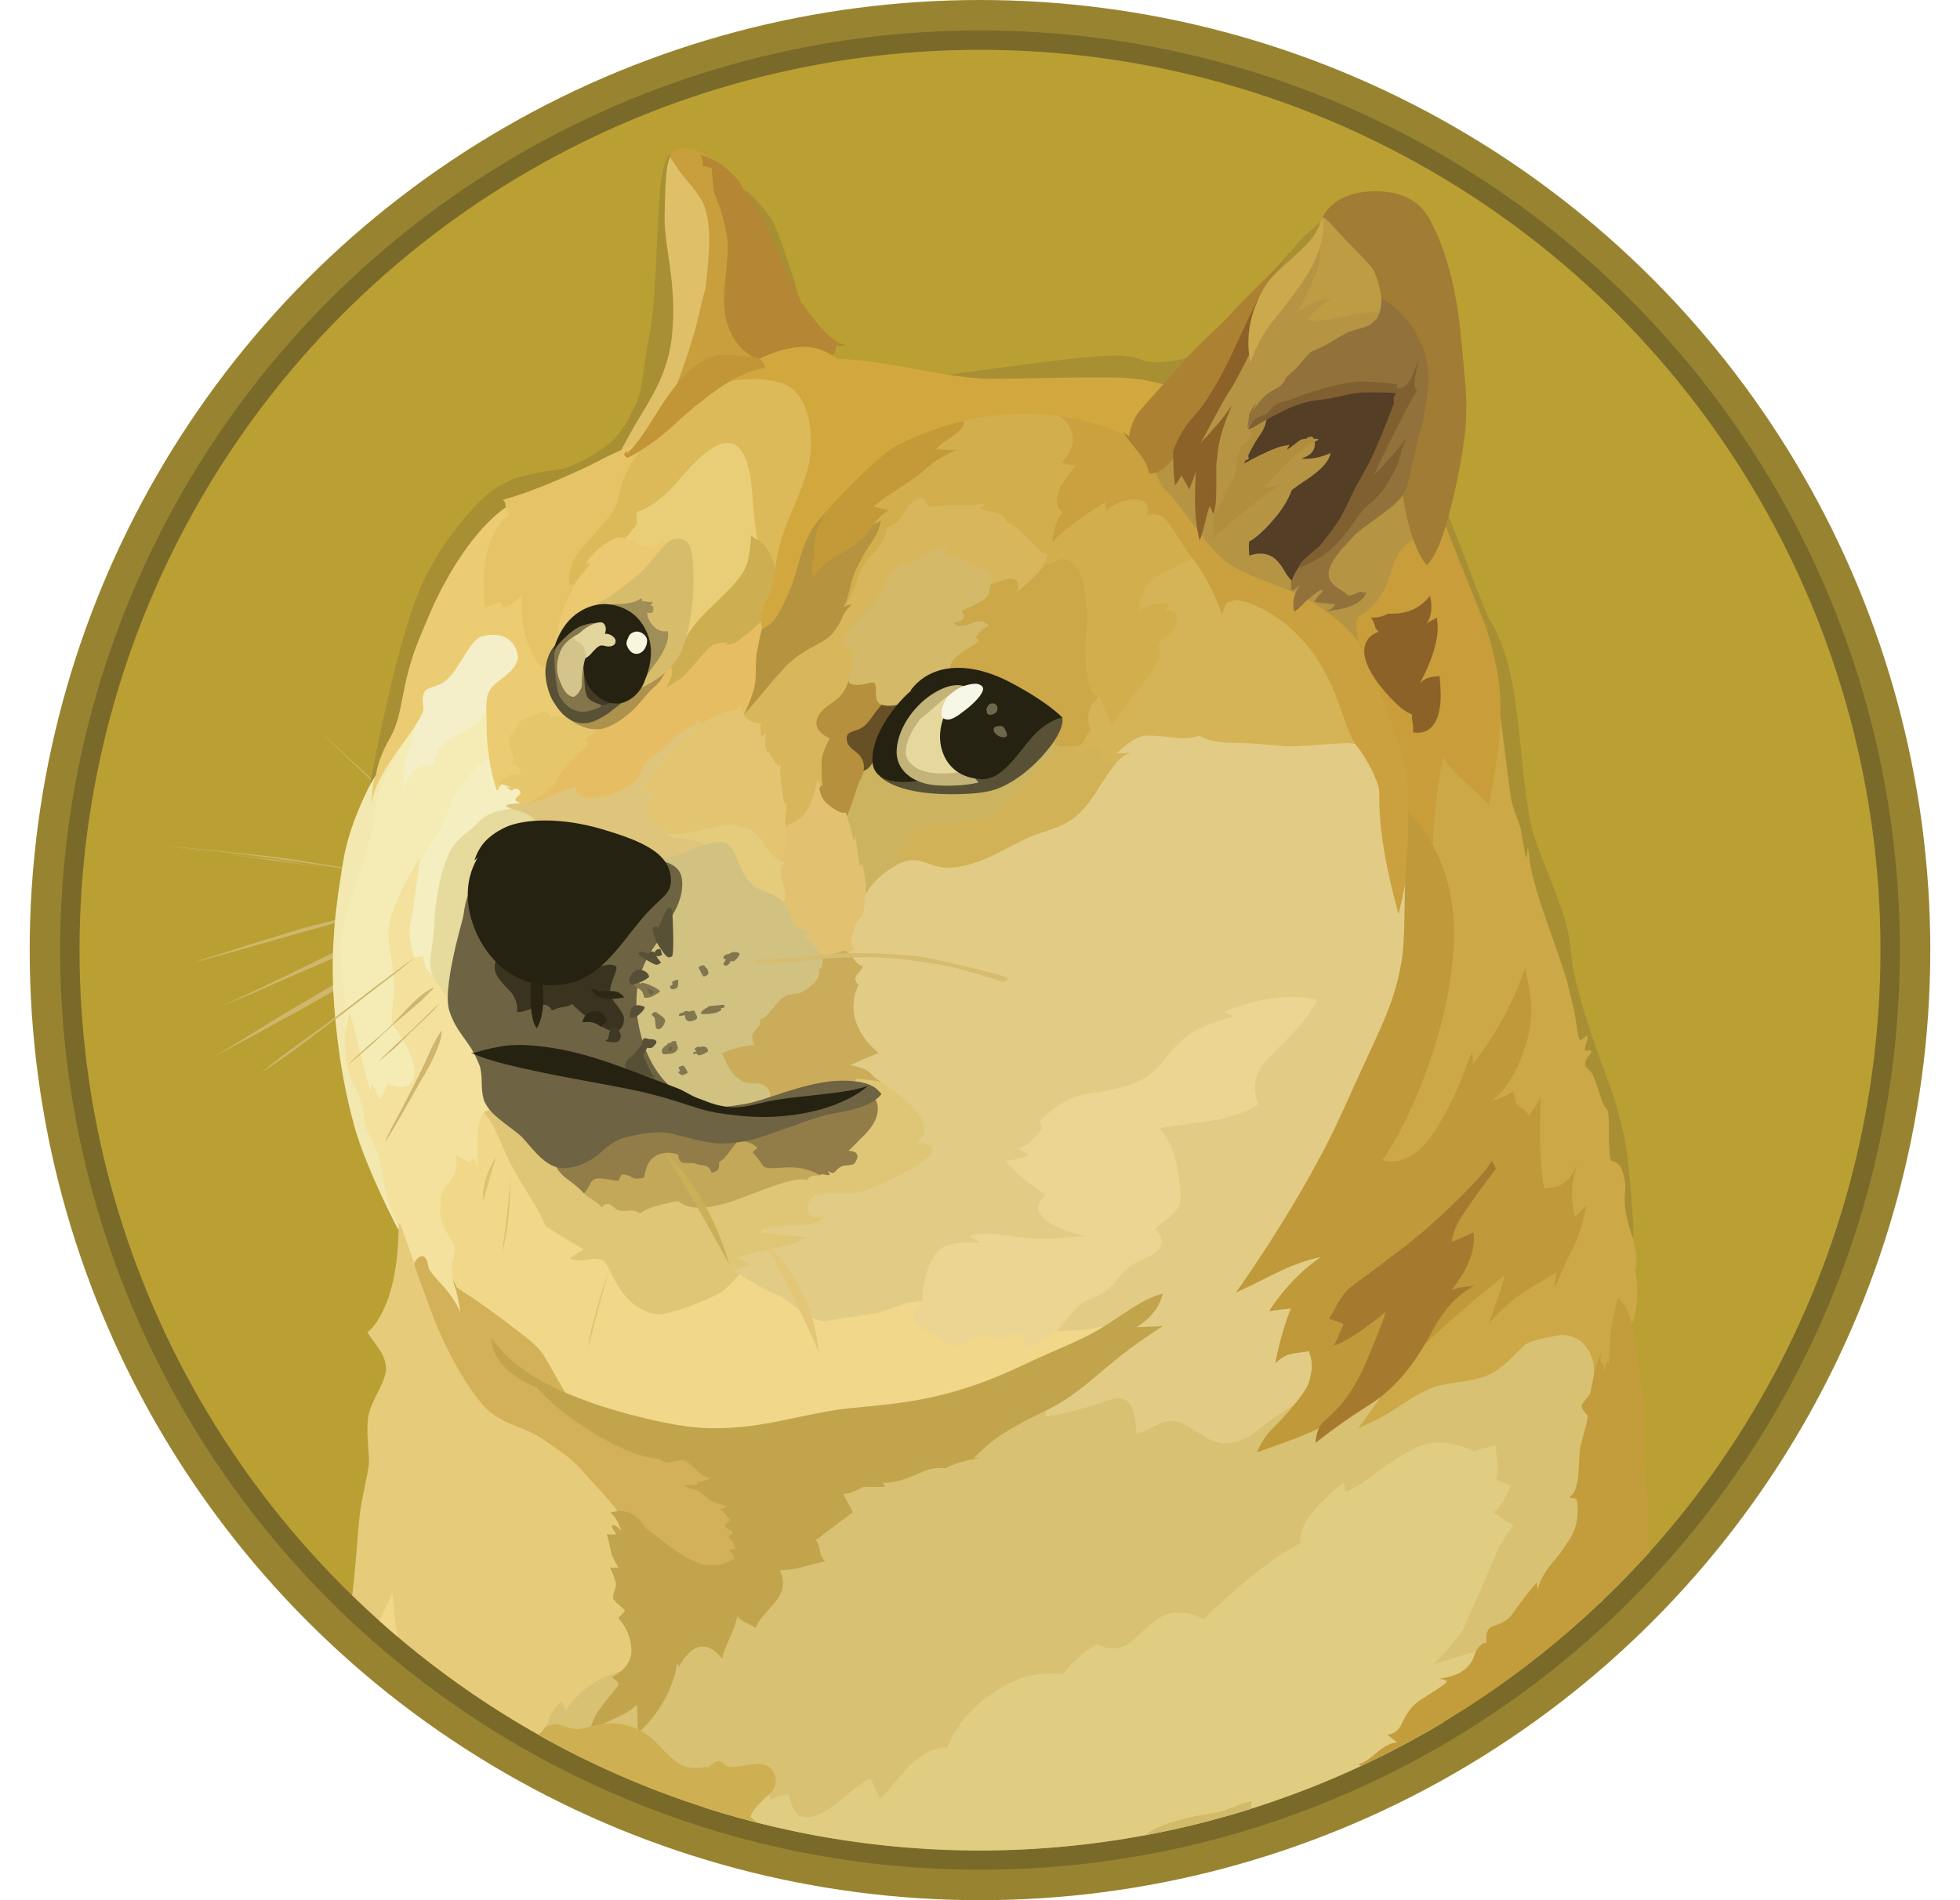 <svg width="33" height="32" viewBox="0 0 33 32" fill="none" xmlns="http://www.w3.org/2000/svg">
<circle cx="16.5" cy="16" r="16" fill="#988430"/>
<circle cx="16.5" cy="16" r="15.488" fill="#7A6A2A"/>
<circle cx="16.5" cy="16" r="15.161" fill="#BA9F33"/>
<path fill-rule="evenodd" clip-rule="evenodd" d="M7.495 14.291C7.405 14.208 7.309 14.125 7.221 14.043C7.133 13.96 7.042 13.877 6.952 13.794L6.682 13.538C6.638 13.494 6.592 13.455 6.548 13.411C6.504 13.372 6.452 13.328 6.408 13.29C6.051 12.95 5.691 12.611 5.339 12.272C5.704 12.606 6.061 12.938 6.426 13.277L6.553 13.403C6.597 13.447 6.644 13.486 6.688 13.53L6.957 13.779C7.048 13.862 7.136 13.944 7.226 14.035C7.317 14.125 7.405 14.208 7.496 14.291L7.495 14.291ZM2.752 14.24C2.752 14.24 4.052 14.374 4.686 14.465C5.274 14.548 7.112 14.83 7.112 14.83L2.752 14.24ZM2.752 14.24C3.117 14.271 3.482 14.31 3.848 14.349C4.034 14.367 4.213 14.387 4.391 14.405L4.666 14.437C4.756 14.45 4.844 14.463 4.935 14.475L6.022 14.649L6.566 14.739C6.745 14.771 6.923 14.804 7.11 14.835C6.931 14.817 6.745 14.791 6.566 14.765L6.022 14.688L4.935 14.527C4.844 14.514 4.756 14.496 4.666 14.483L4.391 14.452C4.212 14.434 4.026 14.408 3.847 14.387C3.482 14.343 3.117 14.296 2.752 14.239L2.752 14.24ZM6.983 15.169C6.983 15.169 5.595 15.521 5.127 15.656C4.666 15.782 3.27 16.207 3.27 16.207L6.983 15.169L6.983 15.169Z" fill="#CFB66C"/>
<path fill-rule="evenodd" clip-rule="evenodd" d="M6.983 15.169C6.675 15.26 6.368 15.348 6.056 15.431L5.129 15.679C4.821 15.77 4.515 15.858 4.207 15.948L3.747 16.075C3.594 16.119 3.439 16.158 3.281 16.202C3.433 16.151 3.589 16.099 3.742 16.055L4.202 15.907C4.51 15.811 4.817 15.72 5.124 15.625C5.437 15.547 5.745 15.464 6.059 15.389C6.356 15.314 6.67 15.239 6.983 15.169V15.169ZM3.465 17.062C3.617 17.005 5.378 16.184 5.787 15.992C5.992 15.896 6.587 15.685 6.587 15.685L3.465 17.062Z" fill="#CFB66C"/>
<path fill-rule="evenodd" clip-rule="evenodd" d="M3.465 17.061C3.599 17.01 3.726 16.948 3.855 16.888L4.239 16.709L5.008 16.339C5.264 16.218 5.512 16.083 5.776 15.969C5.911 15.912 6.046 15.865 6.18 15.821L6.385 15.757C6.455 15.739 6.52 15.718 6.59 15.7C6.334 15.821 6.064 15.925 5.808 16.044C5.552 16.171 5.29 16.274 5.026 16.388L4.244 16.733C3.982 16.839 3.726 16.953 3.464 17.061H3.465ZM3.635 17.778C3.635 17.778 5.23 16.844 5.779 16.543C6.066 16.383 6.996 15.922 6.996 15.922L3.635 17.778Z" fill="#CFB66C"/>
<path fill-rule="evenodd" clip-rule="evenodd" d="M3.635 17.779C3.904 17.613 4.179 17.445 4.453 17.274L4.863 17.025C5.003 16.942 5.137 16.864 5.28 16.782C5.42 16.699 5.554 16.616 5.697 16.538C5.764 16.497 5.835 16.46 5.909 16.43L6.126 16.321C6.414 16.181 6.701 16.039 7.004 15.917C6.73 16.091 6.447 16.238 6.165 16.391C6.025 16.468 5.883 16.538 5.743 16.616C5.603 16.694 5.469 16.777 5.326 16.852C5.186 16.934 5.052 17.012 4.909 17.087L4.487 17.318L3.636 17.779H3.635ZM6.983 16.127C6.983 16.127 5.991 16.888 5.67 17.131C5.349 17.375 4.404 18.058 4.404 18.058L6.983 16.127Z" fill="#CFB66C"/>
<path fill-rule="evenodd" clip-rule="evenodd" d="M12.673 22.265L12.166 21.305L12.461 20.104L14.566 19.291L13.67 17.453L14.113 15.596L14.944 13.934L17.512 13.53L19.4 11.731L23.475 12.039L24.275 16.396L22.734 21.882L21.857 24.723L18.299 24.857L16.648 23.713L14.714 22.905L12.673 22.265Z" fill="#E2CC85"/>
<path fill-rule="evenodd" clip-rule="evenodd" d="M18.913 22.234C18.913 22.234 18.421 22.459 17.582 22.408C17.339 22.081 15.638 21.929 15.638 21.929C15.638 21.929 15.426 21.864 15.05 22.019C14.672 22.173 14.315 22.154 13.981 22.237C13.647 22.32 13.316 21.885 13.059 21.794C12.803 21.698 12.464 21.468 12.464 21.468L11.747 21.398L10.308 20.79L8.021 18.511L7.4 19.484L7.208 20.688L7.899 22.114L9.761 23.81L13.391 24.732L15.542 24.098L18.237 22.959L18.913 22.234V22.234Z" fill="#F1D789"/>
<path fill-rule="evenodd" clip-rule="evenodd" d="M6.017 14.182L6.478 12.787L7.027 11.886L8.795 11.738L8.264 13.287L6.786 15.917L7.4 18.265L6.312 18.809L5.978 18.296L5.709 17.121L5.691 15.8L6.017 14.182Z" fill="#F4ECB4"/>
<path fill-rule="evenodd" clip-rule="evenodd" d="M8 22.138L7.661 21.665C7.661 21.665 7.571 21.439 7.622 21.242C7.674 21.043 7.666 21.03 7.64 20.955C7.615 20.88 7.397 20.621 7.41 20.398C7.423 20.173 7.392 20.098 7.558 19.919C7.731 19.746 7.679 19.446 7.679 19.446L7.905 19.585L7.956 19.508C7.956 19.508 8.038 19.573 8.038 19.674C8.057 19.534 7.981 18.886 8.152 18.739C8.323 18.591 8.626 19.43 8.626 19.43L8.44 18.213L7.961 16.966L7.109 15.826L7.058 14.571V14.462C7.058 14.462 6.667 15.063 6.558 15.537C6.48 15.863 6.667 16.259 6.628 16.728C6.597 17.194 6.558 17.158 6.672 17.342C6.786 17.527 7.063 17.907 6.954 18.181C6.858 18.417 6.532 18.251 6.532 18.251C6.532 18.251 6.467 18.443 6.379 18.513C6.348 18.399 6.315 18.326 6.252 18.257C6.247 18.301 6.234 18.36 6.234 18.36C6.234 18.36 6.177 18.182 6.12 17.956C6.043 17.656 5.96 17.26 5.885 17.048C5.854 17.169 5.776 17.54 5.776 17.54L5.82 18.109L6.032 18.891L6.237 19.403L6.437 20.03L6.61 20.45L6.75 20.771L6.871 21.494L7.459 22.115L7.772 22.255L8 22.139L8 22.138Z" fill="#F3E19D"/>
<path fill-rule="evenodd" clip-rule="evenodd" d="M6.325 13.043C6.325 13.043 5.903 13.76 5.782 14.483C5.66 15.205 5.551 15.969 5.628 16.953C5.706 17.944 5.853 18.553 5.972 18.988C6.177 19.71 6.708 20.715 6.708 20.715L6.726 20.676C6.636 20.507 6.565 20.329 6.513 20.145C6.443 19.871 6.417 19.544 6.353 19.397C6.296 19.249 6.2 19.122 6.153 18.941C6.109 18.768 6.102 18.493 5.967 18.289C5.91 18.206 5.84 17.988 5.819 17.771C5.793 17.445 5.832 17.08 5.801 16.779C5.744 16.28 5.706 15.941 5.757 15.679C5.809 15.417 6.078 14.675 6.244 14.084C6.353 13.706 6.288 13.388 6.487 13.059C6.687 12.733 6.809 12.445 6.852 12.246C6.904 12.065 6.324 13.043 6.324 13.043H6.325Z" fill="#F2E8B0"/>
<path fill-rule="evenodd" clip-rule="evenodd" d="M8.327 12.756C8.327 12.756 8.109 12.821 8.006 12.934C7.902 13.043 7.858 13.134 7.718 13.318C7.578 13.502 7.57 13.652 7.456 13.882C7.343 14.107 7.091 14.447 7.06 14.568C7.029 14.69 6.978 15.259 6.913 15.529C6.856 15.798 6.978 16.129 6.978 16.129L7.125 16.098C7.125 16.098 7.125 16.29 7.273 16.419C7.42 16.546 7.446 15.989 7.446 15.989L7.997 14.128L8.828 13.564L8.919 13.108L8.326 12.756H8.327Z" fill="#F5EEC0"/>
<path fill-rule="evenodd" clip-rule="evenodd" d="M8.73 13.6C8.73 13.6 8.339 13.626 8.148 13.766C8.07 13.823 8.039 13.869 7.956 13.939C7.804 14.066 7.648 14.182 7.573 14.349C7.49 14.514 7.4 14.765 7.338 15.239C7.312 15.439 7.312 15.622 7.294 15.783C7.268 16 7.229 16.174 7.249 16.295C7.275 16.544 7.532 16.673 7.557 16.955L8.087 16.686L8.587 14.716L9.649 14.05L9.048 13.377L8.73 13.599L8.73 13.6Z" fill="#E6DB9D"/>
<path fill-rule="evenodd" clip-rule="evenodd" d="M5.93 26.868C5.933 26.848 5.935 26.829 5.937 26.809C6.014 26.143 6.028 25.639 6.084 25.323C6.167 24.875 6.224 24.708 6.211 24.541C6.193 24.272 6.173 24.075 6.198 23.868C6.237 23.593 6.507 23.267 6.499 23.042C6.494 22.863 6.403 22.747 6.325 22.638C6.248 22.529 6.185 22.439 6.185 22.439C6.185 22.439 6.716 22.074 6.711 20.603C6.722 20.606 6.732 20.61 6.742 20.616L7.004 21.359L7.182 21.576L7.868 22.855L8.751 23.712L10.056 24.59L10.874 25.48L10.957 27.855L9.888 29.242L9.713 29.559C8.322 28.861 7.046 27.953 5.93 26.867L5.93 26.868Z" fill="#E5CB7A"/>
<path fill-rule="evenodd" clip-rule="evenodd" d="M9.197 29.139C9.197 29.139 9.215 28.844 9.458 28.652C9.497 28.717 9.523 28.779 9.515 28.826C9.559 28.748 9.867 28.251 10.564 28.122C11.26 27.995 11.428 27.488 11.428 27.488L12.906 26.144L14.597 24.588L16.653 23.866L17.613 23.63C17.613 23.63 17.632 23.7 17.595 23.855C17.774 23.842 18.17 23.752 18.582 23.607C18.747 23.542 18.903 23.516 18.986 23.601C19.107 23.715 19.125 23.985 19.133 24.145C19.332 24.101 19.563 23.91 19.747 23.928C20.043 23.959 20.304 24.306 20.605 24.306C21.001 24.306 21.179 24.062 21.456 23.871C21.622 23.757 21.86 23.615 21.995 23.518C22.316 23.283 25.713 22.245 25.713 22.245L26.904 22.322L27.095 23.601L26.993 26.945C26.98 26.957 26.968 26.969 26.955 26.982L21.54 29.81L14.034 30.96C12.353 30.686 10.73 30.127 9.235 29.31L9.197 29.139L9.197 29.139Z" fill="#D8C173"/>
<path fill-rule="evenodd" clip-rule="evenodd" d="M6.386 27.293C6.492 27.07 6.588 26.884 6.605 26.817C6.618 26.951 6.643 27.247 6.692 27.56C6.589 27.472 6.487 27.383 6.386 27.293V27.293Z" fill="#F1D789"/>
<path fill-rule="evenodd" clip-rule="evenodd" d="M11.868 30.44L12.839 30.17L12.922 30.196C12.922 30.196 12.966 30.222 12.966 30.309C13.088 30.24 13.191 30.253 13.266 30.206C13.305 30.289 13.344 30.563 13.515 30.597C13.693 30.636 13.885 30.519 14.079 30.372C14.271 30.219 14.489 30.027 14.654 29.95C14.714 30.061 14.768 30.176 14.814 30.294C15.032 30.121 15.41 29.416 15.948 29.429C16.104 29.061 16.364 28.747 16.696 28.526C17.196 28.187 17.509 28.161 17.9 28.192C18.055 27.99 18.247 27.819 18.465 27.687C18.529 27.713 18.708 27.822 18.931 27.718C19.156 27.614 19.41 27.213 19.744 27.161C19.923 27.137 20.106 27.175 20.261 27.27C20.261 27.27 21.234 26.304 21.905 25.983C21.879 25.906 21.828 25.613 22.615 24.966C22.659 25.005 22.628 25.113 22.659 25.119C22.671 25.119 22.863 25.037 23.106 24.85C23.407 24.625 23.767 24.389 23.984 24.325C24.394 24.203 24.828 24.451 24.828 24.451C24.865 24.425 24.906 24.406 24.95 24.394C25.053 24.376 25.128 24.363 25.185 24.343C25.18 24.478 25.255 24.708 25.185 24.908C25.266 24.953 25.352 24.99 25.441 25.016C25.398 25.112 25.302 25.355 25.141 25.472C25.276 25.537 25.294 25.612 25.485 25.677C25.408 25.785 25.281 25.972 25.224 26.086C25.167 26.208 24.962 26.713 24.872 26.904C24.776 27.096 24.646 27.448 24.584 27.519C24.522 27.589 24.297 27.889 24.123 28.036C24.277 27.979 24.905 27.788 25.172 27.715C25.093 27.832 24.69 28.429 24.304 29.003C20.558 31.248 16.027 31.772 11.867 30.442L11.868 30.44Z" fill="#E0CD81"/>
<path fill-rule="evenodd" clip-rule="evenodd" d="M8.794 13.53C8.794 13.53 8.569 13.53 8.525 13.561C8.481 13.592 8.751 13.657 8.833 13.688C8.916 13.719 9.095 13.862 9.141 13.976C9.185 14.084 10.759 14.719 10.759 14.719L11.873 14.662L12.257 14.131L11.527 13.492L12.039 11.982L11.36 12.091L9.729 13.064L8.911 13.377L8.794 13.53Z" fill="#DFC57C"/>
<path fill-rule="evenodd" clip-rule="evenodd" d="M11.239 14.03C11.272 14.083 11.331 14.114 11.393 14.113C11.623 14.113 11.835 14.17 11.924 14.286C12.071 14.473 12.48 15.068 12.48 15.068L13.459 15.42L13.522 14.268L12.453 13.525L11.236 13.973V14.03H11.239L11.239 14.03Z" fill="#E5CC7C"/>
<path fill-rule="evenodd" clip-rule="evenodd" d="M11.047 14.457C11.047 14.457 11.226 14.47 11.451 14.387C11.676 14.304 12.046 14.126 12.207 14.196C12.432 14.291 12.386 14.592 12.629 14.861C12.777 15.027 13.046 15.022 13.199 15.2C13.351 15.379 13.877 15.296 13.877 15.296L14.076 16.371L13.276 17.397L13.015 18.671H11.933L10.945 18.279L10.458 17.101L10.701 15.91L11.047 14.457Z" fill="#D2C281"/>
<path fill-rule="evenodd" clip-rule="evenodd" d="M13.14 14.509C13.166 14.517 13.194 14.521 13.222 14.522C13.191 14.548 13.127 14.604 13.152 14.752C13.178 14.9 13.261 15.086 13.191 15.2C13.247 15.261 13.289 15.333 13.313 15.412C13.357 15.539 13.37 15.656 13.657 15.674C13.616 15.699 13.578 15.73 13.543 15.764C13.543 15.764 13.743 15.938 13.844 16.098C13.947 16.094 14.222 16.009 14.222 16.009L14.279 16.047L14.4 15.996C14.4 15.996 14.287 15.952 14.369 15.675C14.447 15.432 14.517 15.445 14.523 15.427C14.529 15.409 14.58 15.152 14.58 15.049C14.619 14.914 14.65 14.505 14.65 14.505L14.567 13.602L14.101 13.319L13.722 12.954L13.365 13.627L13.129 13.861L13.111 14.444L13.14 14.509Z" fill="#E2C270"/>
<path fill-rule="evenodd" clip-rule="evenodd" d="M14.261 13.753C14.261 13.753 14.343 13.988 14.374 14.169C14.386 14.134 14.392 14.098 14.393 14.061C14.393 14.061 14.457 14.418 14.47 14.566C14.496 14.56 14.521 14.553 14.527 14.579C14.533 14.604 14.592 14.892 14.578 15.052C14.686 14.874 14.835 14.725 15.013 14.617C15.117 14.553 15.238 14.483 15.365 14.477C15.565 14.472 15.71 14.604 15.948 14.604C16.523 14.604 17.043 14.182 17.426 14.053C17.708 13.957 17.952 13.887 18.122 13.732C18.206 13.662 18.353 13.507 18.488 13.276C18.666 12.969 18.853 12.702 19.039 12.668C18.955 12.684 18.869 12.69 18.783 12.686C18.783 12.686 18.84 12.629 18.937 12.551C19.033 12.474 19.149 12.378 19.315 12.378C19.61 12.378 19.757 12.422 19.923 12.422C20.089 12.417 20.184 12.378 20.184 12.378C20.184 12.378 20.358 12.5 20.749 12.5C21.14 12.505 21.401 12.538 21.606 12.557C21.811 12.575 22.497 12.5 22.693 12.505C22.822 12.51 22.948 12.541 23.064 12.596L22.429 10.753L20.151 8.761L18.794 9.722L16.707 11.809L14.688 12.557L14.266 13.03V13.753H14.261Z" fill="#CCB360"/>
<path fill-rule="evenodd" clip-rule="evenodd" d="M18.791 12.697C18.791 12.697 18.848 12.64 18.944 12.562C19.04 12.484 19.156 12.389 19.322 12.389C19.617 12.389 19.765 12.433 19.93 12.433C20.096 12.427 20.192 12.389 20.192 12.389C20.192 12.389 20.366 12.51 20.756 12.51C21.147 12.515 21.409 12.549 21.613 12.567C21.818 12.585 22.504 12.51 22.701 12.516C22.829 12.521 22.955 12.551 23.071 12.606L22.783 11.775L22.45 11.141L21.497 10.098C21.497 10.098 20.353 9.424 20.345 9.419C20.34 9.414 19.948 9.311 19.948 9.311L18.913 9.937L17.973 12.368L17.955 12.88L18.563 13.168C18.716 12.912 18.884 12.707 19.042 12.681C18.9 12.696 18.791 12.696 18.791 12.696L18.791 12.697Z" fill="#D5B457"/>
<path fill-rule="evenodd" clip-rule="evenodd" d="M18.778 12.87C18.688 12.875 18.613 12.857 18.592 12.793C18.514 12.575 18.452 12.544 18.387 12.544C18.322 12.544 18.235 12.684 18.182 12.697C18.13 12.709 18.069 12.536 18.069 12.536L18.012 12.51C18.012 12.51 17.678 12.728 17.442 12.984C17.206 13.24 16.821 13.675 16.647 13.753C16.474 13.83 15.878 13.857 15.675 13.9C15.471 13.944 15.245 14.092 15.214 14.126C15.183 14.159 15.305 14.196 15.322 14.229C15.341 14.26 15.123 14.247 15.105 14.28C15.092 14.306 15.156 14.454 15.188 14.529C15.243 14.501 15.304 14.486 15.366 14.485C15.566 14.48 15.711 14.612 15.949 14.612C16.524 14.612 17.044 14.19 17.427 14.06C17.709 13.964 17.953 13.895 18.124 13.739C18.206 13.669 18.354 13.514 18.489 13.284C18.587 13.126 18.683 12.978 18.779 12.869L18.778 12.87Z" fill="#D2B257"/>
<path fill-rule="evenodd" clip-rule="evenodd" d="M10.535 25.683C10.535 25.683 10.484 25.491 10.01 24.997C9.875 24.857 9.792 24.741 9.701 24.658C9.476 24.445 9.344 24.389 9.184 24.267C8.832 24.006 8.448 24.006 8.153 23.684C7.858 23.363 7.514 22.75 7.275 22.123C7.04 21.497 6.975 21.297 6.975 21.279C6.975 21.261 7.04 21.14 7.123 21.158C7.205 21.176 7.205 21.336 7.226 21.375C7.268 21.439 7.314 21.498 7.366 21.553C7.488 21.694 7.661 21.861 7.749 22.11C7.731 21.898 7.659 21.662 7.659 21.662C7.659 21.662 8.114 21.95 8.503 22.25C8.894 22.55 9.054 22.654 9.168 22.846C9.282 23.037 9.551 23.542 9.68 23.69C9.809 23.837 11.575 24.394 11.575 24.394L12.414 25.02L12.831 25.934L12.505 26.446L11.879 26.581L10.861 26.125L10.535 25.683V25.683Z" fill="#D2B159"/>
<path fill-rule="evenodd" clip-rule="evenodd" d="M8.275 22.535C8.275 22.535 8.487 22.874 9.005 23.195C9.471 23.477 10.209 23.733 10.866 23.886C11.244 23.977 11.622 24.047 11.961 24.052C12.875 24.065 13.504 23.803 14.284 23.718C14.706 23.674 15.224 23.64 15.762 23.513C16.453 23.347 16.862 23.161 17.419 22.899C17.823 22.712 18.193 22.573 18.494 22.394C18.916 22.145 19.224 21.868 19.581 21.786C19.537 21.907 19.49 22.125 19.138 22.35C19.325 22.345 19.581 22.332 19.581 22.332C19.581 22.332 19.332 22.479 18.895 22.811C18.626 23.016 18.268 23.362 17.903 23.593C17.668 23.74 17.411 23.849 17.243 23.937C16.833 24.162 16.668 24.276 16.399 24.552C16.495 24.546 16.503 24.552 16.503 24.552C16.503 24.552 16.163 24.596 15.92 24.725C15.869 24.725 15.78 24.707 15.625 24.751C15.503 24.79 15.343 24.878 15.177 24.924C14.941 24.994 14.864 24.963 14.864 24.963L14.903 25.041C14.903 25.041 14.595 25.035 14.493 25.046C14.511 25.051 14.506 25.059 14.506 25.059C14.488 25.062 14.471 25.068 14.455 25.077C14.406 25.109 14.351 25.133 14.294 25.147C14.263 25.152 14.237 25.152 14.198 25.16C14.211 25.191 14.312 25.364 14.359 25.467C14.32 25.493 13.738 25.933 13.738 25.933C13.756 25.962 13.771 25.992 13.782 26.024C13.8 26.081 13.808 26.163 13.826 26.202C13.87 26.28 13.896 26.293 13.896 26.293C13.896 26.293 13.826 26.306 13.704 26.337C13.601 26.363 13.473 26.407 13.294 26.433C13.239 26.44 13.184 26.444 13.129 26.445C13.155 26.503 13.268 26.72 13.059 26.971C12.849 27.222 12.784 27.259 12.72 27.419C12.687 27.394 12.652 27.373 12.616 27.354C12.546 27.323 12.45 27.277 12.417 27.214C12.397 27.297 12.371 27.379 12.339 27.458C12.274 27.631 12.178 27.802 12.16 27.931C12.09 27.854 11.961 27.701 11.782 27.732C11.604 27.763 11.461 28.007 11.43 28.077C11.43 28.033 11.399 27.999 11.392 28.051C11.386 28.108 11.288 28.703 10.739 29.185C10.734 29.063 10.734 28.794 10.721 28.706C10.67 28.757 10.607 28.832 10.234 28.993C9.869 29.154 9.927 29.314 9.927 29.314C9.927 29.314 9.896 29.058 10.093 28.788C10.292 28.519 10.414 28.392 10.414 28.372C10.411 28.351 10.402 28.331 10.388 28.315C10.362 28.289 10.31 28.258 10.31 28.237C10.341 28.224 10.649 28.077 10.631 27.771C10.613 27.497 10.497 27.354 10.414 27.253C10.401 27.24 10.536 27.145 10.517 27.113C10.504 27.095 10.339 26.974 10.318 26.909C10.323 26.87 10.332 26.832 10.344 26.795C10.362 26.738 10.375 26.699 10.37 26.66C10.357 26.596 10.287 26.417 10.266 26.399C10.284 26.404 10.414 26.399 10.414 26.399C10.414 26.399 10.31 26.233 10.292 26.155C10.274 26.078 10.235 25.873 10.214 25.834C10.258 25.84 10.367 25.847 10.367 25.834C10.373 25.796 10.271 25.731 10.316 25.681C10.347 25.686 10.407 25.712 10.463 25.784C10.432 25.701 10.381 25.541 10.272 25.476C10.323 25.458 10.497 25.412 10.65 25.502C10.803 25.593 10.855 25.72 10.855 25.72C10.855 25.72 10.945 25.79 11.085 25.893C11.246 26.02 11.45 26.2 11.776 26.328C11.846 26.367 12.025 26.367 12.154 26.341C12.211 26.328 12.265 26.306 12.315 26.276C12.333 26.266 12.352 26.257 12.372 26.25C12.344 26.194 12.312 26.141 12.276 26.09C12.32 26.09 12.372 26.095 12.372 26.095C12.372 26.095 12.403 26.025 12.263 25.89C12.294 25.859 12.333 25.839 12.333 25.787C12.289 25.782 12.211 25.717 12.193 25.691C12.219 25.673 12.258 25.613 12.302 25.595C12.263 25.564 12.167 25.434 12.123 25.422C12.165 25.406 12.206 25.387 12.245 25.365C12.245 25.365 12.028 25.308 11.958 25.261C11.888 25.21 11.784 25.121 11.722 25.095C11.657 25.069 11.543 25.057 11.497 25.005C11.541 25.018 11.611 25.005 11.663 25.005C11.701 25.005 11.72 25.01 11.732 25.01C11.727 24.992 11.727 24.953 11.828 24.94C11.877 24.933 11.924 24.918 11.968 24.896C11.968 24.896 11.872 24.891 11.763 24.787C11.654 24.684 11.564 24.601 11.502 24.588C11.437 24.575 11.315 24.632 11.24 24.627C11.137 24.614 11.093 24.562 11.093 24.562C11.093 24.562 10.748 24.593 9.985 24.127C9.324 23.723 9.037 23.366 9.037 23.366C8.975 23.344 8.915 23.316 8.859 23.283C8.61 23.154 8.266 22.884 8.276 22.532L8.275 22.535Z" fill="#C2A44D"/>
<path fill-rule="evenodd" clip-rule="evenodd" d="M17.8 6.995C17.86 7.015 17.913 7.051 17.953 7.099C18.075 7.239 18.153 7.503 17.876 7.785C17.984 7.824 18.029 7.836 18.124 7.824C18.028 7.938 17.811 8.181 17.798 8.393C17.785 8.567 17.894 8.619 17.894 8.619C17.894 8.619 17.728 8.81 17.72 9.131C17.799 9.042 17.884 8.961 17.976 8.887C18.168 8.735 18.432 8.561 18.611 8.452C18.608 8.498 18.614 8.544 18.629 8.587C18.629 8.587 18.963 8.312 19.243 8.434C19.37 8.491 19.313 8.67 19.313 8.67C19.313 8.67 19.487 8.605 19.608 8.727C19.73 8.849 19.902 9.162 19.99 9.284C20.029 9.341 20.13 9.45 20.233 9.618C20.375 9.854 20.493 10.102 20.586 10.361C20.591 10.226 20.624 10.017 21.008 10.149C21.391 10.283 21.826 10.566 22.191 11.121C22.556 11.677 22.646 12.305 22.83 12.544C23.017 12.774 23.208 13.157 23.221 13.318C23.234 13.479 23.164 13.996 23.547 15.397C23.656 14.962 23.822 13.996 23.822 13.996L23.912 13.144L24.016 10.509L21.264 8.222L19.112 6.661L17.712 6.796L17.8 6.995L17.8 6.995Z" fill="#CAA13E"/>
<path fill-rule="evenodd" clip-rule="evenodd" d="M22.913 10.918C22.913 10.918 22.874 10.662 22.227 10.227C21.58 9.797 21.075 9.797 20.609 9.432C20.251 9.144 19.879 8.484 19.636 8.267C19.4 8.052 19.362 7.43 19.362 7.43L20.156 6.765L21.338 5.056L22.338 3.956L22.817 4.622L23.482 5.403L23.852 6.972L23.987 9.269L22.912 10.918L22.913 10.918Z" fill="#B59544"/>
<path fill-rule="evenodd" clip-rule="evenodd" d="M23.713 13.671C23.733 13.322 23.689 12.973 23.586 12.64C23.415 12.11 23.042 11.167 22.869 10.814C22.799 10.423 22.851 10.392 22.926 10.348C23.001 10.304 23.284 10.143 23.438 9.579C23.593 9.015 24.073 8.997 24.073 8.997L24.368 8.779L24.816 9.9L25.206 10.913L25.328 11.687L25.419 12.347L25.206 13.742L24.158 14.69L23.713 13.671H23.713Z" fill="#C89D3A"/>
<path fill-rule="evenodd" clip-rule="evenodd" d="M9.083 29.225V29.196C9.105 29.183 9.124 29.165 9.14 29.145C9.158 29.119 9.171 29.088 9.184 29.08C9.21 29.067 9.331 29.029 9.396 29.041C9.461 29.054 9.632 29.124 9.722 29.119C9.909 29.114 10.126 28.972 10.47 29.036C10.988 29.132 11.11 29.484 11.41 29.684C11.615 29.823 11.827 29.761 11.858 29.761H11.928C11.941 29.761 12.037 29.652 12.088 29.658C12.192 29.663 12.202 29.748 12.267 29.754C12.42 29.772 12.715 29.676 12.863 29.715C12.951 29.743 13.021 29.812 13.049 29.901C13.08 29.997 13.054 30.118 12.979 30.188C12.819 30.336 12.666 30.476 12.635 30.598C12.674 30.628 12.712 30.66 12.748 30.694C11.467 30.368 10.235 29.874 9.083 29.227V29.225Z" fill="#CEB052"/>
<path fill-rule="evenodd" clip-rule="evenodd" d="M22.869 24.052C22.869 24.052 23.273 23.514 23.413 23.247C23.552 22.972 22.97 19.49 22.97 19.49L24.14 15.656L24.109 14.408C24.109 14.408 24.166 13.256 24.301 12.756C24.461 13.044 24.961 13.391 25.07 13.574C25.121 13.222 25.295 12.479 25.269 11.687C25.365 11.835 25.595 13.318 25.595 13.318L25.826 14.317L26.126 15.379L26.46 16.5L26.659 17.274L26.773 17.46L26.869 17.787L26.96 18.139L27.221 18.965L27.375 19.643L27.496 20.873C27.523 20.967 27.542 21.063 27.553 21.16C27.558 21.295 27.535 21.372 27.535 21.396C27.535 21.419 27.579 21.691 27.561 21.896C27.535 22.1 27.535 22.261 27.375 22.408C27.214 22.555 27.113 23.433 27.113 23.433L26.826 23.241C26.826 23.241 26.883 22.98 26.748 22.742C26.613 22.503 26.352 22.454 26.204 22.493C26.057 22.524 25.762 22.571 25.666 22.654C25.575 22.736 25.353 22.993 25.148 23.109C24.892 23.263 24.475 23.275 24.253 23.327C24.027 23.378 23.779 23.532 23.517 23.71C23.312 23.843 23.095 23.957 22.87 24.051L22.869 24.052Z" fill="#CCA847"/>
<path fill-rule="evenodd" clip-rule="evenodd" d="M22.869 29.709C22.869 29.709 22.886 29.72 22.919 29.738C24.758 28.876 26.406 27.654 27.766 26.145C27.751 25.621 27.732 25.084 27.71 24.885C27.667 24.463 27.698 24.033 27.685 23.785C27.672 23.536 27.532 22.524 27.467 22.263C27.397 22.001 27.262 21.872 27.242 21.872C27.224 21.877 27.115 22.364 27.115 22.486C27.115 22.608 27.089 22.903 27.089 22.978C27.071 22.973 27.063 22.927 27.063 22.908C27.037 22.973 27.006 23.087 26.993 23.1C26.98 23.113 27.012 22.991 26.993 22.965C26.975 22.939 26.942 22.952 26.949 22.887C26.952 22.849 26.959 22.811 26.968 22.774C26.968 22.774 26.89 22.887 26.833 23.177C26.776 23.465 26.776 23.473 26.755 23.498C26.737 23.53 26.634 23.633 26.628 23.672C26.623 23.742 26.724 23.812 26.732 23.851C26.737 23.915 26.641 24.215 26.61 24.363C26.579 24.509 26.592 24.797 26.559 24.945C26.533 25.08 26.508 25.157 26.419 25.214C26.484 25.227 26.546 25.245 26.546 25.245C26.546 25.245 26.637 25.628 26.406 25.955C26.323 26.068 26.303 26.12 26.215 26.224C26.041 26.415 25.907 26.634 25.894 26.775C25.885 26.733 25.879 26.691 25.875 26.648C25.875 26.648 25.606 26.962 25.492 27.14C25.345 27.371 25.14 27.358 25.083 27.415C25.025 27.472 25.013 27.575 25.032 27.658C24.98 27.671 24.884 27.689 24.819 27.889C24.788 27.992 24.711 28.093 24.589 28.163C24.467 28.233 24.32 28.254 24.244 28.272C24.309 28.29 24.335 28.29 24.366 28.311C24.327 28.375 24.149 28.476 23.949 28.606C23.75 28.727 23.654 28.906 23.605 29.023C23.554 29.131 23.478 29.201 23.357 29.214C23.408 29.245 23.483 29.318 23.522 29.341C23.465 29.354 23.369 29.354 23.196 29.502C23.015 29.652 22.953 29.696 22.87 29.709L22.869 29.709Z" fill="#C39D3C"/>
<path fill-rule="evenodd" clip-rule="evenodd" d="M19.267 30.909C19.366 30.839 19.473 30.782 19.586 30.739C19.99 30.579 20.417 30.548 20.585 30.496C20.746 30.445 20.873 30.374 21.072 30.335C21.067 30.381 21.062 30.424 21.058 30.464C20.47 30.648 19.872 30.797 19.266 30.909H19.267Z" fill="#D2BA6B"/>
<path fill-rule="evenodd" clip-rule="evenodd" d="M26.714 20.288C26.714 20.288 26.631 20.735 26.484 21.018C26.336 21.3 26.177 21.691 26.177 21.691C26.178 21.603 26.188 21.515 26.208 21.429C26.021 21.538 25.568 21.799 25.44 21.916C25.318 22.025 25.113 22.216 25.062 22.307C25.183 21.95 25.31 21.629 25.331 21.481C25.145 21.616 24.275 22.333 23.822 22.807L22.411 23.948C22.248 24.036 22.08 24.115 21.908 24.184C21.665 24.287 21.378 24.375 21.165 24.458C21.222 24.305 21.313 24.17 21.44 24.041C21.575 23.914 21.978 23.477 22.04 23.273C22.097 23.061 22.11 22.934 22.035 22.755C21.965 22.773 21.805 22.781 21.696 22.812C21.587 22.843 21.471 22.96 21.471 22.96C21.471 22.96 21.554 22.486 21.732 22.038C21.598 22.043 21.367 22.082 21.367 22.082C21.367 22.082 21.688 21.544 22.238 21.168C22.07 21.204 21.905 21.255 21.746 21.321C21.425 21.455 21.073 21.655 20.811 21.764C20.959 21.559 21.994 20.081 22.611 18.703C23.225 17.329 23.455 16.977 23.589 16.239C23.659 15.874 23.64 15.334 23.659 14.851C23.677 14.372 23.737 13.942 23.698 13.655C23.858 13.854 24.459 14.416 24.48 15.672C24.498 16.927 23.905 18.623 23.276 19.537C23.43 19.581 23.828 19.633 24.236 18.923C24.645 18.212 24.64 18.014 24.788 17.719C24.806 17.866 24.801 17.918 24.801 17.918C24.801 17.918 25.396 17.196 25.678 16.287C25.735 16.678 25.904 17.022 25.64 17.739C25.404 18.387 25.096 18.545 25.096 18.545C25.096 18.545 25.249 18.519 25.474 18.384C25.513 18.48 25.505 18.589 25.57 18.628C25.634 18.666 25.723 18.731 25.735 18.793C25.805 18.69 25.914 18.558 25.948 18.459C25.922 18.664 25.904 19.559 25.999 20.015C26.198 19.997 26.403 19.984 26.543 19.624C26.447 19.976 26.447 20.189 26.512 20.489C26.618 20.417 26.714 20.287 26.714 20.287L26.714 20.288Z" fill="#C0993A"/>
<path fill-rule="evenodd" clip-rule="evenodd" d="M19.987 6.017C19.987 6.017 19.788 6.1 19.449 6.1C19.154 6.1 19.237 5.986 18.776 5.986C18.067 5.986 15.589 6.395 15.154 6.39C14.871 6.385 16.106 6.511 16.106 6.511L19.263 6.555L19.897 6.504L20.132 6.025L19.987 6.017Z" fill="#A88F33"/>
<path fill-rule="evenodd" clip-rule="evenodd" d="M11.804 12.186C11.804 12.186 11.4 12.494 11.229 12.73C11.058 12.966 10.967 13.121 10.773 13.312C10.819 13.314 10.864 13.308 10.908 13.294C10.908 13.294 10.908 13.346 10.877 13.359C10.931 13.353 10.985 13.372 11.024 13.41C10.967 13.441 10.812 13.597 10.934 13.781C11.024 13.92 11.216 13.933 11.216 13.933C11.216 13.933 11.172 14.06 11.356 14.047C11.752 14.029 12.194 13.855 12.399 13.9C12.604 13.951 12.72 13.97 12.865 14.221C13.019 14.469 13.152 14.508 13.152 14.508C13.152 14.508 13.243 14.278 13.222 13.933C13.297 13.748 13.338 13.551 13.344 13.351L13.21 12.359L12.622 11.616L11.861 12.038L11.804 12.186V12.186Z" fill="#E3C571"/>
<path fill-rule="evenodd" clip-rule="evenodd" d="M12.526 12.039C12.526 12.039 12.583 12.174 12.821 12.187C12.795 12.243 12.795 12.251 12.803 12.295C12.808 12.339 12.816 12.404 12.816 12.404C12.842 12.391 12.866 12.374 12.886 12.353C12.899 12.41 12.873 12.5 12.886 12.565C12.894 12.604 12.907 12.643 12.925 12.679C12.928 12.67 12.933 12.661 12.938 12.653C12.943 12.64 12.989 12.793 13.116 12.909C13.116 12.891 13.12 12.874 13.129 12.858C13.131 12.89 13.142 12.922 13.16 12.948C13.15 12.944 13.142 12.938 13.134 12.93C13.134 12.93 13.147 13.34 13.217 13.552C13.229 13.538 13.239 13.523 13.248 13.508C13.248 13.495 13.243 13.622 13.23 13.713C13.212 13.803 13.225 13.93 13.225 13.93C13.272 13.893 13.323 13.863 13.377 13.839C13.455 13.808 13.582 13.712 13.66 13.5C13.705 13.38 13.739 13.256 13.763 13.13C13.788 13.178 13.806 13.23 13.815 13.284C13.82 13.348 13.942 13.315 13.942 13.315L13.967 13.032L14.121 12.393L14.261 11.997L14.934 10.948L16.15 10.012L17.212 10.255L18.107 9.038L16.564 8.111L15.104 8.264L13.779 10.1L12.717 11.764L12.526 12.039L12.526 12.039Z" fill="#D8B65B"/>
<path fill-rule="evenodd" clip-rule="evenodd" d="M20.174 9.382C20.174 9.382 20.083 9.4 19.822 9.536C19.56 9.671 19.379 9.714 19.278 9.914C19.177 10.113 19.169 10.271 19.169 10.271C19.169 10.271 19.348 10.194 19.451 10.168C19.56 10.142 19.682 10.149 19.669 10.194C19.656 10.224 19.639 10.252 19.618 10.276C19.618 10.276 19.822 10.271 19.817 10.372C19.811 10.473 19.778 10.585 19.739 10.634C19.701 10.685 19.54 10.761 19.522 10.82C19.478 10.942 19.54 10.947 19.517 11.045C19.499 11.141 19.413 11.328 19.134 11.654C18.846 11.98 18.724 12.21 18.724 12.21C18.724 12.21 18.584 11.949 18.512 11.724C18.46 11.749 18.186 11.902 18.186 11.902L17.549 9.684L17.561 9.536C17.561 9.536 17.618 9.466 17.631 9.337C17.536 9.306 17.523 9.28 17.396 9.158C17.269 9.037 17.165 8.889 16.953 8.788C16.922 8.731 16.883 8.653 16.728 8.622C16.573 8.591 16.479 8.565 16.479 8.565C16.479 8.565 16.562 8.534 16.601 8.469C16.505 8.482 16.428 8.513 16.218 8.508C16.006 8.503 15.982 8.495 15.866 8.513C15.749 8.531 15.61 8.583 15.558 8.405C15.501 8.361 15.379 8.399 15.275 8.552C15.172 8.705 15.136 8.826 14.936 8.886C14.922 8.974 14.892 9.058 14.846 9.135C14.789 9.23 14.698 9.326 14.576 9.469C14.385 9.694 14.416 10.064 14.11 10.346C13.802 10.628 14.162 9.564 14.162 9.564L14.653 8.387L16.054 7.017L18.229 6.87L18.441 7.996L19.503 8.361L20.173 9.384L20.174 9.382Z" fill="#D3AE4D"/>
<path fill-rule="evenodd" clip-rule="evenodd" d="M20.518 9.631L19.604 8.313L18.965 7.821C18.965 7.821 18.509 6.983 18.478 6.957C18.452 6.939 18.022 6.892 17.748 6.874L17.799 7.001C17.859 7.02 17.912 7.056 17.953 7.104C18.074 7.244 18.152 7.508 17.875 7.79C17.984 7.829 18.029 7.842 18.123 7.829C18.028 7.943 17.81 8.187 17.797 8.399C17.784 8.572 17.893 8.624 17.893 8.624C17.893 8.624 17.727 8.816 17.72 9.136C17.798 9.048 17.884 8.966 17.976 8.893C18.167 8.739 18.431 8.566 18.61 8.458C18.608 8.503 18.614 8.549 18.628 8.592C18.628 8.592 18.962 8.318 19.243 8.44C19.369 8.497 19.312 8.675 19.312 8.675C19.312 8.675 19.486 8.611 19.608 8.732C19.729 8.854 19.903 9.167 19.991 9.289C20.029 9.346 20.131 9.455 20.234 9.623C20.375 9.858 20.493 10.107 20.586 10.366C20.591 10.262 20.612 10.117 20.791 10.117L20.519 9.631L20.518 9.631Z" fill="#CAA13E"/>
<path fill-rule="evenodd" clip-rule="evenodd" d="M6.817 13.375C6.817 13.375 6.753 13.214 6.817 12.901C6.882 12.588 6.983 12.44 7.017 11.979C7.05 11.519 7.351 10.944 7.351 10.944L8.182 10.566L8.769 10.726L8.943 11.514L8.2 11.923C8.2 11.923 8.161 12.097 7.951 12.236C7.741 12.376 7.452 12.485 7.382 12.627C7.34 12.714 7.31 12.807 7.291 12.902C7.291 12.902 7.079 12.858 6.952 12.997C6.817 13.14 6.822 13.267 6.817 13.375V13.375Z" fill="#F4EFC8"/>
<path fill-rule="evenodd" clip-rule="evenodd" d="M8.495 13.165C8.495 13.165 8.425 13.209 8.373 13.318C8.322 13.236 8.2 12.744 8.195 12.301C8.189 11.858 8.163 11.748 8.265 11.596C8.368 11.443 8.769 11.283 8.712 11.008C8.655 10.746 8.417 10.638 8.125 10.713C7.92 10.764 7.767 11.199 7.555 11.417C7.394 11.583 7.203 11.557 7.151 11.647C7.081 11.769 7.146 11.891 7.125 11.968C7.12 11.994 7.055 12.134 6.939 12.302C6.703 12.641 6.305 13.12 6.253 13.55C6.271 13.307 6.258 13.302 6.323 13.032L6.284 12.968L6.54 12.129L6.705 11.438L7.076 10.28L7.728 9.097L8.362 8.388L9.023 8.432L9.1 9.423L9.478 11.285L10.273 12.264L8.999 13.121L8.494 13.165H8.495Z" fill="#EBCC73"/>
<path fill-rule="evenodd" clip-rule="evenodd" d="M8.891 13.517C8.891 13.517 8.782 13.543 8.743 13.522C8.705 13.501 8.666 13.478 8.679 13.452C8.692 13.426 8.762 13.382 8.762 13.361C8.765 13.322 8.736 13.288 8.697 13.284C8.637 13.276 8.619 13.315 8.619 13.315C8.619 13.315 8.562 13.271 8.516 13.264C8.543 13.26 8.571 13.258 8.599 13.258C8.527 13.226 8.451 13.204 8.373 13.194C8.438 13.155 8.565 13.041 8.648 13.041C8.73 13.041 8.782 13.028 8.769 12.984C8.756 12.94 8.692 12.875 8.622 12.849C8.648 12.818 8.666 12.772 8.604 12.645C8.539 12.518 8.565 12.432 8.586 12.401C8.604 12.363 8.669 12.293 8.7 12.249C8.731 12.205 8.757 12.145 8.808 12.114C8.834 12.096 8.917 12.063 9 12.031C9.091 12 9.166 11.961 9.217 12C9.274 12.039 9.248 12.091 9.248 12.091C9.248 12.091 9.427 12.026 9.588 12.109C9.748 12.186 10.139 12.236 10.139 12.236L10.279 12.518L9.352 13.313L8.969 13.505L8.892 13.517L8.891 13.517Z" fill="#E5C66B"/>
<path fill-rule="evenodd" clip-rule="evenodd" d="M10.178 12.217C10.178 12.217 9.89 12.409 9.826 12.479C9.864 12.484 9.929 12.51 9.903 12.549C9.872 12.588 9.686 12.722 9.582 12.849C9.473 12.976 9.37 13.137 9.334 13.214C9.295 13.284 9 13.489 8.899 13.514C9.111 13.514 9.538 13.253 9.699 13.253C9.693 13.331 9.743 13.419 9.833 13.427C9.924 13.434 10.185 13.483 10.537 13.266C10.889 13.054 10.773 12.896 10.921 12.792C11.203 12.606 11.317 12.44 11.472 12.337C11.627 12.233 11.708 12.21 11.708 12.21C11.708 12.21 11.713 12.132 11.759 12.14C11.785 12.143 11.806 12.16 11.816 12.184C11.816 12.184 12.085 11.992 12.43 11.941C12.422 11.937 12.416 11.93 12.412 11.922C12.412 11.922 12.438 11.909 12.443 11.896C12.443 11.896 12.461 11.87 12.474 11.883C12.487 11.896 12.505 11.992 12.531 12.031C12.588 12.005 12.697 11.762 12.697 11.762L12.959 11.014V10.33L12.754 10.369L11.218 11.021L10.286 11.987L10.177 12.217H10.178Z" fill="#E6BD62"/>
<path fill-rule="evenodd" clip-rule="evenodd" d="M14.6 8.865C14.683 8.845 14.762 8.812 14.836 8.769C14.805 8.852 14.805 8.942 14.67 9.139C14.536 9.336 14.53 9.365 14.422 9.569C14.313 9.781 14.3 10.087 14.197 10.221C14.243 10.199 14.293 10.184 14.344 10.177C14.344 10.177 14.241 10.268 14.197 10.364C14.152 10.46 14.075 10.659 13.883 10.781C13.692 10.903 13.448 10.98 13.187 11.268C12.925 11.55 12.656 11.907 12.521 12.036C12.591 11.914 12.687 11.67 12.713 11.51C12.739 11.35 12.708 11.158 12.752 10.946C12.796 10.733 12.796 10.581 13.008 10.21C13.22 9.84 13.582 8.553 13.582 8.553L14.364 8.305L14.6 8.864L14.6 8.865Z" fill="#B6933F"/>
<path fill-rule="evenodd" clip-rule="evenodd" d="M14.035 8.391C14.035 8.391 13.8 8.73 13.735 9.03C13.67 9.331 13.73 9.305 13.691 9.452C13.668 9.543 13.668 9.637 13.691 9.727C13.773 9.596 13.884 9.485 14.017 9.406C14.239 9.271 14.421 9.175 14.529 9.061C14.637 8.94 14.728 8.74 14.964 8.588C14.868 8.575 14.733 8.531 14.708 8.537C14.803 8.428 15.091 8.262 15.381 8.063C15.668 7.858 15.65 7.775 16.116 7.571C15.963 7.597 15.891 7.558 15.764 7.571C15.815 7.462 15.994 7.41 16.174 7.232C16.353 7.053 16.06 6.789 16.06 6.789L14.694 7.615L14.034 8.392L14.035 8.391Z" fill="#C49937"/>
<path fill-rule="evenodd" clip-rule="evenodd" d="M10.33 7.775L10.361 7.526L10.752 6.9L11.162 5.799V4.295L11.13 3.425L11.195 2.856L11.244 2.674L11.296 2.604L11.63 2.778L12.091 3.404L12.135 4.614L11.687 6.522L10.408 7.917L10.33 7.775Z" fill="#DFC068"/>
<path fill-rule="evenodd" clip-rule="evenodd" d="M11.348 2.535C11.348 2.535 11.143 2.54 11.1 3.392C11.056 4.244 11.035 4.691 11.004 5.114C10.973 5.536 10.9 5.792 10.864 6.04C10.827 6.289 10.807 6.628 10.69 6.835C10.639 6.931 10.53 7.231 10.273 7.457C9.986 7.705 9.557 7.879 9.492 7.892C9.378 7.917 8.8 7.974 8.565 8.104C8.482 8.148 8.339 8.2 8.182 8.347C7.868 8.629 7.451 9.134 7.151 9.743C6.69 10.652 6.229 13.217 6.229 13.217L6.333 13.044C6.333 13.044 6.346 12.813 6.576 12.409C6.802 12.005 6.737 11.552 7.05 10.778C7.172 10.483 7.325 10.1 7.511 9.774C7.806 9.243 8.163 8.787 8.523 8.539C9.111 8.135 9.758 8.047 9.758 8.047L10.455 7.586C10.455 7.586 10.576 7.351 10.737 7.081C10.962 6.703 11.249 6.281 11.312 5.668C11.408 4.759 11.177 4.164 11.19 3.625C11.203 3.087 11.208 2.691 11.317 2.595C11.426 2.499 11.348 2.535 11.348 2.535L11.348 2.535Z" fill="#A88F33"/>
<path fill-rule="evenodd" clip-rule="evenodd" d="M11.348 6.599C11.348 6.599 11.655 5.843 11.796 5.173C11.822 5.038 11.873 4.903 11.886 4.795C11.951 4.16 11.969 3.899 11.886 3.552C11.822 3.296 11.573 3.065 11.444 2.886C11.317 2.7 11.257 2.63 11.283 2.591C11.309 2.552 11.41 2.488 11.508 2.495C11.72 2.501 11.919 2.594 12.06 2.751C12.259 2.982 12.417 3.764 12.417 3.764L12.583 4.796L13.005 6.095L11.348 6.6L11.348 6.599Z" fill="#C99E3D"/>
<path fill-rule="evenodd" clip-rule="evenodd" d="M14.235 5.812C14.235 5.812 14.178 5.838 14.074 5.812C14.083 5.899 14.043 5.983 13.97 6.03C13.862 5.986 12.844 6.074 12.844 6.074C12.844 6.074 12.37 5.991 12.223 5.364C12.119 4.948 12.3 4.373 12.241 3.995C12.15 3.438 12.023 3.329 12.01 3.156C11.997 2.983 11.985 2.939 11.985 2.83C11.928 2.817 11.894 2.799 11.837 2.799C11.824 2.748 11.85 2.703 11.793 2.612C11.824 2.625 12.036 2.651 12.285 2.887C12.49 3.078 12.49 3.148 12.521 3.187C12.559 3.226 12.873 3.494 13.007 3.762C13.142 4.03 13.403 4.883 13.463 5.023C13.481 5.08 13.52 5.137 13.617 5.266C13.767 5.453 13.987 5.761 14.235 5.812L14.235 5.812Z" fill="#B58634"/>
<path fill-rule="evenodd" clip-rule="evenodd" d="M12.557 3.2C12.714 3.454 12.855 3.716 12.979 3.987C13.132 4.332 13.222 4.614 13.414 4.844C13.31 4.544 13.127 3.954 13.018 3.744C12.896 3.522 12.648 3.283 12.557 3.2V3.2Z" fill="#A88F33"/>
<path fill-rule="evenodd" clip-rule="evenodd" d="M10.796 7.456C10.796 7.456 10.535 7.521 10.048 7.777C9.888 7.86 9.735 7.93 9.587 7.995C9.204 8.168 8.793 8.328 8.466 8.417C8.492 8.448 8.505 8.461 8.505 8.461C8.505 8.461 8.505 8.588 8.575 8.66C8.536 8.699 8.018 9.051 8.171 10.229C8.275 10.19 8.396 10.138 8.414 10.138C8.446 10.143 8.453 10.229 8.492 10.229C8.531 10.229 8.658 10.178 8.792 10.004C8.787 10.074 8.71 10.778 9.126 11.252C9.204 11.161 9.401 10.861 9.401 10.861L9.406 10.765C9.406 10.765 9.424 10.431 9.533 10.125C9.642 9.82 9.854 9.595 9.854 9.595L10.962 8.013L10.796 7.456L10.796 7.456Z" fill="#E6C367"/>
<path fill-rule="evenodd" clip-rule="evenodd" d="M9.761 9.779C9.71 9.815 9.654 9.843 9.595 9.862C9.577 9.797 9.551 9.574 9.704 9.357C9.883 9.095 10.273 8.756 10.382 8.487C10.452 8.313 10.421 7.878 11.042 7.321C11.664 6.765 11.907 6.573 11.907 6.573L12.912 6.068L14.146 6.555L13.533 8.96L13.057 10.086L11.162 9.729L9.761 9.779H9.761Z" fill="#DCBA5A"/>
<path fill-rule="evenodd" clip-rule="evenodd" d="M10.484 9.126L10.72 8.831V8.622C10.72 8.622 10.981 8.552 11.263 8.264C11.545 7.977 11.936 7.425 12.281 7.459C12.625 7.498 12.659 8.207 12.672 8.407C12.685 8.606 12.729 9.059 12.799 9.303C12.876 9.546 11.96 10.467 11.96 10.467L11.337 10.941L10.484 9.126Z" fill="#E9CE77"/>
<path fill-rule="evenodd" clip-rule="evenodd" d="M11.213 11.583C11.213 11.583 11.405 11.283 11.265 11.218C11.347 11.032 11.5 10.835 11.5 10.835C11.5 10.835 11.609 10.566 11.961 10.234C12.313 9.903 12.531 9.683 12.588 9.46C12.623 9.315 12.642 9.167 12.645 9.018C12.683 9.049 12.723 9.076 12.766 9.1C12.823 9.126 13.092 9.349 13.054 9.797C13.015 10.245 12.849 10.431 12.849 10.431C12.849 10.431 12.688 10.592 12.575 10.675C12.453 10.757 12.409 10.853 12.204 10.861C12.225 10.844 12.249 10.831 12.274 10.822C12.274 10.822 12.062 10.796 11.948 10.9C11.834 11.003 11.592 11.322 11.47 11.418C11.348 11.495 11.214 11.583 11.214 11.583L11.213 11.583Z" fill="#CDAE50"/>
<path fill-rule="evenodd" clip-rule="evenodd" d="M19.822 6.548C19.516 6.436 19.194 6.373 18.869 6.361C18.325 6.343 17.53 6.374 16.751 6.379C15.912 6.384 15.151 6.092 14.095 6.04C13.922 5.937 13.481 5.483 12.104 6.444C12.187 6.439 13.103 6.232 13.422 6.63C13.743 7.027 13.652 7.7 13.608 7.86C13.525 8.217 13.256 8.738 13.148 9.103C13.039 9.468 13.065 9.66 12.987 9.916C12.909 10.172 12.738 10.299 12.839 10.594C12.974 10.511 13.044 10.511 13.269 10.006C13.494 9.502 13.448 9.142 13.821 8.714C14.186 8.285 14.793 7.697 15.024 7.549C15.255 7.402 17.09 6.449 19.012 7.358C19.475 7.309 19.822 6.547 19.822 6.547L19.822 6.548Z" fill="#D2A83E"/>
<path fill-rule="evenodd" clip-rule="evenodd" d="M12.878 6.195C12.876 6.176 12.872 6.157 12.865 6.138C12.847 6.1 12.824 6.065 12.795 6.035C12.795 6.035 12.34 5.952 12.109 5.978C11.705 6.022 11.34 6.521 11.169 6.778C10.998 7.034 10.786 7.43 10.556 7.635C10.558 7.615 10.554 7.595 10.543 7.578C10.543 7.578 10.556 7.596 10.53 7.622C10.504 7.648 10.504 7.66 10.517 7.673L10.556 7.712C10.569 7.712 10.926 7.551 11.413 7.097C11.931 6.623 12.327 6.38 12.534 6.297C12.644 6.25 12.76 6.216 12.878 6.195H12.878Z" fill="#C29637"/>
<path fill-rule="evenodd" clip-rule="evenodd" d="M21.717 4.249C21.717 4.249 21.634 4.352 21.53 4.466C21.3 4.709 21 4.984 20.743 5.266C20.5 5.535 20.226 5.745 19.918 6.097C19.609 6.449 19.252 6.84 19.161 6.954C19.079 7.068 19.014 7.254 19.014 7.35C18.97 7.319 18.918 7.285 18.918 7.285C18.94 7.326 18.966 7.364 18.996 7.399C19.061 7.49 19.161 7.604 19.213 7.674C19.277 7.762 19.323 7.863 19.348 7.969C19.379 7.974 19.578 8.013 19.827 7.604C20.076 7.195 20.401 6.747 20.401 6.747L20.919 5.978L21.246 5.326L21.655 4.596L21.718 4.249H21.717Z" fill="#AC8132"/>
<path fill-rule="evenodd" clip-rule="evenodd" d="M22.248 3.726C22.248 3.726 21.934 3.982 21.813 4.135C21.691 4.289 21.403 4.692 21.403 4.692L21.507 4.679L22.032 4.213L22.237 3.848L22.247 3.726L22.248 3.726Z" fill="#A88F33"/>
<path fill-rule="evenodd" clip-rule="evenodd" d="M22.152 24.3C22.152 24.3 22.147 24.088 22.266 23.961C22.387 23.834 22.695 23.648 22.996 22.949C23.296 22.25 23.33 22.092 23.33 22.092C23.33 22.092 22.791 22.553 22.459 22.661C22.537 22.501 22.581 22.387 22.62 22.304C22.576 22.265 22.39 22.221 22.371 22.201C22.475 22.097 22.532 21.843 22.742 21.675C23.011 21.47 23.503 21.118 23.885 20.804C24.267 20.491 25.019 19.761 25.115 19.549C25.172 19.632 25.185 19.683 25.185 19.683C25.185 19.683 24.807 20.175 24.61 20.488C24.436 20.758 24.449 20.911 24.449 20.911L24.807 20.757C24.807 20.757 24.91 21.14 24.442 21.723C24.647 21.645 24.729 21.692 24.846 21.627C24.654 21.749 24.39 21.914 24.141 22.37C23.898 22.826 23.567 23.356 23.008 23.688C22.464 24.037 22.15 24.299 22.15 24.299L22.152 24.3Z" fill="#A67A2E"/>
<path fill-rule="evenodd" clip-rule="evenodd" d="M20.749 6.817C20.749 6.817 20.536 7.259 20.505 7.604C20.5 7.687 20.479 7.751 20.479 7.847C20.474 8.155 20.497 8.5 20.428 8.66C20.402 8.595 20.389 8.551 20.363 8.526C20.325 8.634 20.255 8.973 20.198 9.1C20.172 9.017 20.115 8.73 20.12 8.391C20.125 8.052 20.133 7.987 20.133 7.917C20.12 8.021 20.05 8.161 20.024 8.243C19.985 8.174 19.941 8.083 19.89 8.008C19.858 8.059 19.82 8.135 19.786 8.174C19.781 8.142 19.768 8.059 19.76 7.943C19.755 7.808 19.747 7.635 19.755 7.599C19.768 7.529 19.877 7.254 20.107 7.003C20.382 6.703 20.664 6.126 20.747 5.947C20.829 5.768 21.181 5.025 21.181 5.025H21.451L21.06 5.916C21.06 5.916 20.824 6.403 20.703 6.582C20.581 6.76 20.325 7.273 20.21 7.472C20.293 7.364 20.363 7.307 20.446 7.203C20.526 7.13 20.749 6.817 20.749 6.817L20.749 6.817Z" fill="#8C6228"/>
<path fill-rule="evenodd" clip-rule="evenodd" d="M22.253 3.692C22.209 3.827 22.139 3.953 22.048 4.062C21.887 4.254 21.543 4.51 21.375 4.715C21.221 4.914 20.914 5.458 21.054 6.102C21.105 5.962 21.201 5.685 21.458 5.372C21.714 5.059 21.988 4.699 22.123 4.419C22.258 4.137 22.276 3.915 22.276 3.915L22.327 3.85L22.296 3.702L22.252 3.692L22.253 3.692Z" fill="#CBA94C"/>
<path fill-rule="evenodd" clip-rule="evenodd" d="M27.495 20.865C27.495 20.865 27.392 20.582 27.361 20.326C27.33 20.07 27.412 20.019 27.317 19.726C27.26 19.547 27.156 19.572 27.13 19.547C27.105 19.522 27.086 19.252 27.091 19.104C27.097 18.957 27.086 18.765 27.061 18.682C27.022 18.651 26.996 18.625 26.939 18.434C26.874 18.242 26.843 18.146 26.812 18.089C26.781 18.033 26.69 17.981 26.69 17.924C26.69 17.81 26.794 17.75 26.794 17.719C26.789 17.654 26.711 17.706 26.69 17.688C26.664 17.657 26.755 17.47 26.721 17.445C26.708 17.432 26.618 17.54 26.594 17.509C26.568 17.478 26.537 17.17 26.491 16.966C26.447 16.766 26.4 16.621 26.395 16.562C26.39 16.505 26.038 15.5 25.952 15.257C25.884 15.051 25.826 14.842 25.779 14.63C25.753 14.509 25.735 14.26 25.722 14.286C25.709 14.312 25.717 14.439 25.696 14.434C25.678 14.428 25.613 13.986 25.593 13.916C25.575 13.846 25.466 13.609 25.439 13.437C25.413 13.263 25.356 12.81 25.317 12.502C25.278 12.194 25.26 12.067 25.26 11.99C25.267 11.802 25.256 11.613 25.229 11.426C25.178 11.099 25.076 10.703 24.986 10.473C24.812 10.038 24.352 8.925 24.269 8.648C24.269 8.578 24.36 8.617 24.36 8.617C24.36 8.617 24.585 9.181 24.75 9.616C24.911 10.051 25.064 10.434 25.103 10.473C25.134 10.512 25.377 10.939 25.486 11.638C25.595 12.337 25.633 12.982 25.698 13.412C25.729 13.616 25.755 13.834 25.82 14.051C25.89 14.287 25.998 14.53 26.141 14.903C26.263 15.216 26.353 15.477 26.402 15.703C26.459 15.99 26.459 16.208 26.493 16.35C26.524 16.472 26.571 16.715 26.68 17.067C26.788 17.419 26.949 17.872 27.057 18.154C27.27 18.719 27.365 19.19 27.397 19.441C27.425 19.7 27.521 20.596 27.495 20.865L27.495 20.865Z" fill="#A88F33"/>
<path fill-rule="evenodd" clip-rule="evenodd" d="M22.266 3.661L22.253 3.692C22.253 3.692 22.292 3.705 22.284 3.757C22.284 3.828 22.28 3.899 22.271 3.969C22.258 4.06 22.232 4.13 22.227 4.187C22.227 4.308 22.245 4.448 22.073 4.795C22.022 4.891 21.991 4.973 21.965 5.03C21.9 5.17 21.887 5.191 21.83 5.256C21.921 5.205 22.247 5 22.413 5.03C22.299 5.095 22.125 5.222 22.016 5.388C22.042 5.393 22.151 5.414 22.324 5.388C22.611 5.344 22.932 5.24 23.214 5.261C23.522 5.279 23.401 4.891 23.401 4.891L23.045 4.109L22.372 3.635L22.266 3.661V3.661Z" fill="#BE9C44"/>
<path fill-rule="evenodd" clip-rule="evenodd" d="M24.021 9.517C24.021 9.517 23.721 9.217 23.599 8.186C23.477 7.15 23.503 5.626 23.503 5.626L23.26 5.03C23.26 5.03 23.209 4.634 23.081 4.487C22.954 4.339 22.703 4.091 22.589 3.969C22.475 3.847 22.346 3.682 22.268 3.656C22.307 3.591 22.481 3.226 23.146 3.221C23.811 3.216 24.016 3.586 24.086 3.72C24.155 3.855 24.469 4.437 24.585 5.547C24.694 6.655 24.699 6.738 24.681 7.121C24.668 7.333 24.598 7.825 24.476 8.35C24.365 8.796 24.243 9.293 24.021 9.518L24.021 9.517Z" fill="#A17C34"/>
<path fill-rule="evenodd" clip-rule="evenodd" d="M23.079 10.4C23.179 10.407 23.279 10.385 23.367 10.335C23.462 10.33 23.809 10.374 24.076 10.035C24.094 10.113 24.141 10.323 24.019 10.509C24.084 10.444 24.18 10.418 24.192 10.4C24.198 10.496 24.288 10.791 23.905 11.508C24.009 11.394 24.13 11.399 24.239 11.386C24.244 11.521 24.317 11.974 24.125 12.218C23.998 12.383 23.791 12.332 23.791 12.332C23.794 12.295 23.794 12.259 23.791 12.223C23.786 12.153 23.76 12.083 23.778 12.036C23.678 11.991 23.587 11.928 23.509 11.85C23.284 11.637 22.991 11.275 22.971 11.006C22.945 10.706 23.214 10.641 23.214 10.641C23.191 10.621 23.172 10.597 23.157 10.571C23.144 10.527 23.131 10.457 23.079 10.4Z" fill="#8C6228"/>
<path fill-rule="evenodd" clip-rule="evenodd" d="M21.082 7.143C21.082 7.143 21.069 7.125 21 7.208C21.012 7.125 21.026 7.047 21.031 6.972C21.064 6.903 21.106 6.838 21.157 6.781C21.119 6.858 21.093 6.928 21.093 6.928C21.093 6.928 21.189 6.749 21.328 6.641C21.424 6.563 21.546 6.527 21.598 6.454C21.654 6.377 21.642 6.364 21.654 6.351C21.654 6.351 21.782 6.268 21.976 6.024C22.002 5.993 22.04 5.96 22.066 5.929C22.11 5.911 22.214 5.864 22.335 5.802C22.462 5.732 22.605 5.636 22.693 5.597C22.866 5.519 23.05 5.527 23.136 5.405C23.2 5.387 23.27 5.193 23.257 5.027C23.353 5.066 23.845 5.372 24.013 6.04C24.135 6.513 23.917 7.243 23.827 7.596C23.736 7.948 23.723 8.209 23.596 8.37C23.436 8.582 22.918 8.882 22.791 9.03C22.683 9.152 22.356 9.46 22.369 9.682C22.382 9.848 22.587 9.938 22.631 9.97C22.675 10.001 22.675 10.04 22.758 10.021C22.84 10.002 22.871 9.964 22.905 9.964C22.944 9.969 22.944 9.977 22.962 9.977C22.975 9.976 22.988 9.975 23.001 9.972C23.001 9.972 22.988 10.207 22.436 10.279C22.398 10.284 22.359 10.297 22.309 10.305C22.374 10.274 22.413 10.274 22.483 10.178C22.405 10.165 22.183 10.152 22.126 10.134C22.144 10.103 22.203 10.02 22.253 9.981C22.297 9.942 22.247 9.93 22.209 9.95C22.142 9.995 22.078 10.045 22.017 10.098C21.952 10.155 21.895 10.232 21.792 10.302C21.761 10.199 21.766 10.002 21.888 9.86C21.856 9.865 21.797 9.955 21.74 9.937C21.73 9.843 21.736 9.747 21.758 9.655C21.789 9.538 21.957 9.334 21.957 9.334L22.77 7.881L22.944 6.781L21.082 7.143V7.143Z" fill="#92723A"/>
<path fill-rule="evenodd" clip-rule="evenodd" d="M21.039 7.205C21.039 7.205 20.995 7.236 21.083 7.296C21.07 7.314 21.039 7.379 21 7.423C20.956 7.474 20.909 7.505 20.891 7.55C20.852 7.64 20.821 7.702 20.821 7.741C20.821 7.78 20.808 8.029 20.7 8.189C20.661 8.246 20.616 8.342 20.585 8.406C20.521 8.52 20.464 8.611 20.451 8.662C20.425 8.753 20.407 9.002 20.407 9.002C20.407 9.002 20.464 8.932 20.485 8.906C20.453 8.97 20.42 9.04 20.371 9.092C20.402 9.066 20.492 9.002 20.645 8.867C20.857 8.688 21.189 8.388 21.593 8.15C21.471 8.194 21.367 8.194 21.285 8.207C21.349 8.142 21.932 7.459 22.237 7.394C22.256 7.371 22.265 7.341 22.263 7.311L22.002 7.286L21.471 7.399L21.393 6.99L21.039 7.205V7.205Z" fill="#B18E3E"/>
<path fill-rule="evenodd" clip-rule="evenodd" d="M21.883 9.536C21.883 9.536 21.813 9.605 21.748 9.779C21.698 9.727 21.656 9.669 21.621 9.605C21.525 9.445 21.378 9.24 21.034 9.357C21.028 9.248 21.02 9.191 21.034 9.114C21.09 9.101 21.264 8.961 21.437 8.756C21.559 8.617 21.673 8.456 21.751 8.251C21.802 8.213 21.89 8.148 22.007 8.073C22.172 7.959 22.372 7.803 22.403 7.63C22.325 7.661 22.159 7.739 21.911 7.726C22.007 7.682 22.154 7.635 22.136 7.444C22.175 7.418 22.206 7.4 22.206 7.4C22.177 7.39 22.146 7.386 22.115 7.387C22.11 7.369 22.102 7.343 22.058 7.356C22.014 7.368 22.007 7.369 22.001 7.387C21.983 7.392 21.924 7.387 21.88 7.418C21.836 7.449 21.714 7.552 21.667 7.571C21.686 7.539 21.711 7.493 21.711 7.493C21.711 7.493 21.584 7.506 21.494 7.544C21.328 7.601 21.137 7.705 20.942 7.806C20.96 7.775 20.968 7.754 20.981 7.749C20.994 7.743 21.025 7.736 21.025 7.731C21.025 7.725 21.012 7.679 21.02 7.661C21.078 7.538 21.147 7.42 21.225 7.309C21.316 7.187 21.334 7.013 21.334 7.013L21.73 6.814L22.843 6.558L23.565 6.602L23.475 7.102L23.048 7.974L22.683 8.769L22.266 9.256L21.883 9.536H21.883Z" fill="#543E26"/>
<path fill-rule="evenodd" clip-rule="evenodd" d="M23.687 7.373C23.687 7.373 23.252 7.911 23.131 7.994C23.208 7.829 23.687 6.842 23.861 6.568C23.822 6.537 23.77 6.537 23.892 6.056C23.788 6.299 23.752 6.426 23.666 6.491C23.581 6.555 23.571 6.535 23.513 6.535C23.524 6.515 23.528 6.492 23.526 6.47C23.526 6.47 23.161 6.426 22.911 6.426C22.662 6.426 22.168 6.561 21.894 6.669C21.676 6.76 21.555 6.76 21.477 6.817C21.399 6.881 21.355 6.951 21.316 6.969C21.285 6.987 21.138 7.034 21.104 7.083C21.073 7.134 21.021 7.192 21.021 7.205C21.021 7.218 21.008 7.236 21.047 7.223C21.06 7.218 21.156 7.166 21.265 7.101C21.412 7.019 21.591 6.923 21.72 6.866C22.091 6.718 22.207 6.744 22.373 6.713C22.546 6.682 22.795 6.609 22.96 6.609C23.126 6.604 23.439 6.609 23.512 6.622C23.481 6.648 23.455 6.679 23.468 6.788C23.468 6.819 23.442 6.853 23.417 6.928C23.339 7.14 23.192 7.492 23.11 7.671C22.996 7.914 22.866 8.119 22.802 8.246C22.738 8.372 22.598 8.706 22.458 8.885C22.319 9.064 22.246 9.173 22.202 9.211C22.158 9.25 21.845 9.481 21.868 9.564C21.925 9.545 22.285 9.41 22.546 9.116C22.808 8.821 22.86 8.642 23.064 8.481C23.268 8.321 23.429 8.052 23.525 7.829C23.605 7.622 23.587 7.557 23.688 7.373L23.687 7.373Z" fill="#806031"/>
<path fill-rule="evenodd" clip-rule="evenodd" d="M14.312 11.392C14.312 11.392 14.255 11.627 14.126 11.744C13.999 11.858 13.774 11.956 13.748 12.148C13.717 12.339 13.973 12.435 13.973 12.435C13.973 12.435 13.833 12.665 13.833 12.839C13.833 13.017 13.828 13.051 13.846 13.222C13.826 13.235 13.808 13.253 13.795 13.273C13.795 13.273 13.808 13.439 13.935 13.542C14.062 13.646 14.17 13.708 14.235 13.682C14.245 13.703 14.254 13.725 14.261 13.747C14.261 13.747 14.357 13.504 14.422 13.291C14.486 13.074 14.543 13.105 14.569 12.812C14.595 12.52 14.876 12.017 14.876 12.017L15.068 11.588L14.755 11.345L14.312 11.391V11.392Z" fill="#B6903C"/>
<path fill-rule="evenodd" clip-rule="evenodd" d="M14.895 11.813C14.83 11.88 14.771 11.951 14.716 12.026C14.634 12.14 14.569 12.243 14.447 12.287C14.326 12.332 14.248 12.331 14.256 12.453C14.263 12.575 14.377 12.627 14.442 12.689C14.512 12.753 14.569 12.862 14.538 12.984C14.577 12.966 14.647 12.945 14.711 12.805C14.776 12.665 15.228 11.814 15.228 11.814H14.895V11.813Z" fill="#685026"/>
<path fill-rule="evenodd" clip-rule="evenodd" d="M16.679 9.849C16.679 9.849 16.718 9.745 16.679 9.67C16.64 9.592 16.405 9.566 16.288 9.478C16.166 9.388 16.019 9.325 15.897 9.364C15.915 9.32 15.988 9.225 15.928 9.204C15.871 9.186 15.659 9.282 15.602 9.326C15.545 9.37 15.416 9.421 15.39 9.453C15.364 9.484 15.32 9.543 15.294 9.517C15.268 9.499 15.255 9.453 15.211 9.478C15.167 9.504 14.955 9.678 14.916 9.779C14.877 9.88 14.789 10.105 14.525 10.361C14.261 10.617 14.147 10.783 14.225 10.879C14.302 10.975 14.339 10.905 14.352 10.988C14.362 11.069 14.357 11.151 14.339 11.231C14.308 11.366 14.256 11.492 14.326 11.518C14.504 11.575 14.678 11.467 14.717 11.5C14.794 11.57 14.673 11.821 14.856 11.871C15.043 11.922 15.227 11.826 15.227 11.826L15.905 11.461L16.558 11.117L16.891 10.457L16.712 9.906L16.678 9.849H16.679Z" fill="#D4B968"/>
<path fill-rule="evenodd" clip-rule="evenodd" d="M16.039 11.425C16.039 11.425 15.925 11.252 16.065 11.099C16.205 10.946 16.404 10.881 16.482 10.786C16.467 10.767 16.447 10.754 16.425 10.747C16.476 10.655 16.555 10.58 16.65 10.534C16.611 10.496 16.559 10.464 16.503 10.464C16.376 10.464 16.298 10.542 16.181 10.542C16.068 10.542 16.055 10.485 16.055 10.485C16.055 10.485 16.246 10.467 16.228 10.382C16.21 10.291 16.177 10.291 16.177 10.291C16.177 10.291 16.547 10.137 16.612 10.055C16.676 9.974 16.669 9.877 16.682 9.838C16.726 9.838 16.982 9.703 17.085 9.76C17.189 9.817 17.117 9.973 17.117 9.973C17.117 9.973 17.43 9.737 17.59 9.506C17.73 9.519 17.795 9.41 17.897 9.41C18.024 9.41 18.223 9.584 18.262 9.954C18.288 10.166 18.327 10.288 18.288 10.663C18.27 10.876 18.275 11.329 18.339 11.554C18.383 11.732 18.487 11.714 18.487 11.714C18.471 11.769 18.439 11.817 18.396 11.854C18.326 11.919 18.318 12.09 18.326 12.155C18.336 12.202 18.349 12.248 18.365 12.294C18.365 12.294 18.282 12.39 18.261 12.455C18.243 12.52 18.158 12.564 18.096 12.564C18.033 12.564 18.065 12.558 17.982 12.564C17.899 12.569 17.873 12.582 17.821 12.564C17.769 12.546 17.731 12.525 17.751 12.359C17.77 12.193 17.112 11.807 17.112 11.807L16.037 11.424L16.039 11.425Z" fill="#CCA849"/>
<path fill-rule="evenodd" clip-rule="evenodd" d="M14.804 13.062C14.804 13.062 15.04 13.375 16.008 13.375C16.469 13.375 16.63 13.331 16.725 13.305C16.829 13.279 17.217 13.127 17.608 12.665C17.96 12.249 17.882 12.078 17.882 12.078L17.677 12.047L17.012 12.137L15.042 12.976L14.803 13.062H14.804Z" fill="#585136"/>
<path fill-rule="evenodd" clip-rule="evenodd" d="M15.527 13.139C15.527 13.139 14.688 13.325 14.688 12.795C14.688 12.277 15.206 11.733 15.335 11.637C15.47 11.541 15.791 11.433 15.791 11.433H16.565L16.712 11.824L16.648 12.668L15.527 13.139V13.139Z" fill="#252211"/>
<path fill-rule="evenodd" clip-rule="evenodd" d="M16.301 11.591C16.301 11.591 16.14 11.443 15.775 11.642C15.41 11.841 15.115 12.256 15.097 12.634C15.079 12.968 15.371 13.216 15.827 13.229C16.166 13.242 16.371 13.203 16.474 13.178C16.448 13.147 16.314 12.979 16.314 12.979L16.301 11.591L16.301 11.591Z" fill="#C3B378"/>
<path fill-rule="evenodd" clip-rule="evenodd" d="M16.143 11.674C16.143 11.674 16.104 11.643 15.989 11.705C15.893 11.756 15.754 11.891 15.645 11.987C15.575 12.044 15.531 12.07 15.491 12.114C15.331 12.306 15.196 12.619 15.274 12.774C15.352 12.93 15.608 13.108 16.26 12.986L16.141 11.674L16.143 11.674Z" fill="#E6D89C"/>
<path fill-rule="evenodd" clip-rule="evenodd" d="M15.931 11.995C15.931 11.995 15.827 12.155 15.827 12.412C15.827 12.673 15.975 13.09 16.518 13.121C16.935 13.147 17.215 12.52 17.517 12.277C17.748 12.091 17.888 12.085 17.888 12.085C17.888 12.085 17.652 11.829 17.023 11.498C16.402 11.164 15.705 11.12 15.327 11.632C15.506 11.619 16.083 11.472 16.083 11.472L16.366 11.562L15.931 11.995V11.995Z" fill="#252211"/>
<path fill-rule="evenodd" clip-rule="evenodd" d="M16.743 12.334C16.725 12.295 16.712 12.243 16.787 12.231C16.862 12.218 16.896 12.225 16.922 12.282C16.948 12.338 16.973 12.385 16.935 12.409C16.896 12.429 16.795 12.409 16.743 12.334L16.743 12.334ZM16.622 11.969C16.622 11.969 16.596 11.987 16.609 11.951C16.614 11.907 16.648 11.829 16.73 11.848C16.813 11.866 16.795 11.956 16.782 11.982C16.768 12.008 16.699 12.052 16.647 12.033C16.634 12.03 16.623 12.02 16.617 12.008C16.612 11.995 16.614 11.98 16.621 11.969L16.622 11.969Z" fill="#6F674D"/>
<path fill-rule="evenodd" clip-rule="evenodd" d="M9.614 12.135C9.614 12.135 9.818 12.288 10.056 12.282C10.292 12.277 10.595 12.034 10.735 11.878C10.817 11.788 10.888 11.692 10.965 11.617C11.03 11.552 11.074 11.521 11.105 11.477C11.149 11.426 11.195 11.33 11.219 11.298C11.162 11.342 11.079 11.42 10.993 11.472C10.911 11.523 10.732 11.619 10.659 11.645C10.59 11.671 9.865 12.055 9.865 12.055L9.614 12.135Z" fill="#AC924C"/>
<path fill-rule="evenodd" clip-rule="evenodd" d="M9.927 10.222C9.927 10.222 10.04 10.144 10.261 10.095C10.473 10.043 10.9 10.004 10.9 10.004L11.252 10.158L11.392 10.688L11.136 11.24L10.81 11.445L10.439 10.849L9.927 10.223L9.927 10.222Z" fill="#9F8E57"/>
<path fill-rule="evenodd" clip-rule="evenodd" d="M9.466 10.695L9.344 10.786C9.344 10.786 9.375 10.729 9.401 10.556C9.427 10.382 9.562 9.96 9.758 9.717C9.955 9.473 9.95 9.486 9.95 9.486C9.913 9.48 9.876 9.489 9.846 9.512C9.872 9.455 10.038 9.25 10.204 9.148C10.37 9.045 10.434 9.013 10.608 9.096C10.781 9.18 10.825 9.223 10.952 9.218C11.079 9.213 11.188 9.078 11.188 9.078C11.188 9.078 11.213 9.161 11.118 9.353C11.022 9.544 10.644 9.935 10.644 9.935L9.857 10.474L9.466 10.695V10.695Z" fill="#EAC970"/>
<path fill-rule="evenodd" clip-rule="evenodd" d="M10.048 10.156C10.048 10.156 10.618 10.234 10.791 10.074C10.796 10.092 10.817 10.092 10.817 10.105C10.816 10.115 10.811 10.124 10.804 10.13C10.823 10.127 10.842 10.126 10.861 10.125C10.884 10.132 10.907 10.137 10.931 10.138C10.95 10.138 10.969 10.136 10.988 10.133C10.984 10.159 10.97 10.182 10.949 10.198C10.975 10.198 11 10.203 11 10.224C11 10.244 11.005 10.307 10.974 10.32C10.949 10.327 10.921 10.325 10.897 10.314C10.899 10.363 10.912 10.411 10.936 10.454C10.987 10.55 11.096 10.659 11.243 10.628C11.243 10.628 11.32 10.814 10.994 11.228C10.95 11.285 10.904 11.363 10.847 11.428C10.824 11.477 10.807 11.528 10.796 11.58C10.796 11.58 11.347 11.368 11.505 10.884C11.666 10.397 11.697 9.918 11.666 9.47C11.66 9.343 11.64 9.253 11.609 9.188C11.531 9.028 11.313 9.053 11.226 9.144C11.098 9.271 10.886 9.587 10.591 9.804C10.291 10.022 10.278 10.06 10.047 10.156H10.048Z" fill="#D7BC6B"/>
<path fill-rule="evenodd" clip-rule="evenodd" d="M9.365 10.856C9.365 10.856 9.256 10.92 9.199 11.163C9.142 11.411 9.25 11.714 9.313 11.81C9.376 11.906 9.518 12.167 9.813 12.18C9.886 12.18 9.958 12.165 10.025 12.136C10.128 12.089 10.225 12.029 10.312 11.958C10.439 11.862 10.543 11.779 10.53 11.771C10.499 11.758 9.748 11.137 9.748 11.137L9.466 10.822L9.365 10.856L9.365 10.856Z" fill="#585136"/>
<path fill-rule="evenodd" clip-rule="evenodd" d="M10.075 11.886C10.075 11.886 10.227 11.873 10.318 11.816C10.409 11.759 9.787 11.143 9.787 11.143L9.831 11.809L10.075 11.886Z" fill="#453A25"/>
<path fill-rule="evenodd" clip-rule="evenodd" d="M9.414 10.809C9.414 10.809 9.336 10.957 9.336 10.996C9.323 11.122 9.362 11.521 9.393 11.648C9.424 11.783 9.593 11.987 9.81 11.987C9.945 11.987 10.131 11.904 10.131 11.884C10.131 11.858 9.94 11.832 9.888 11.736C9.857 11.685 9.844 11.557 9.837 11.429C9.832 11.346 9.832 11.255 9.863 11.224C9.933 11.146 9.945 10.924 9.945 10.924L10.194 10.462H9.867L9.476 10.705L9.414 10.809Z" fill="#84754B"/>
<path fill-rule="evenodd" clip-rule="evenodd" d="M9.318 10.952C9.318 10.952 9.574 10.613 9.805 10.535C10.036 10.457 10.139 10.504 10.139 10.504L10.004 10.848L9.813 11.06L9.826 11.169C9.826 11.169 9.794 11.457 9.986 11.656C10.178 11.855 10.32 11.848 10.403 11.848C10.486 11.848 10.724 11.777 10.846 11.49C10.954 11.221 11.045 10.876 10.828 10.53C10.615 10.185 10.24 10.172 10.167 10.172C10.095 10.172 9.525 10.2 9.318 10.951V10.952Z" fill="#252211"/>
<path fill-rule="evenodd" clip-rule="evenodd" d="M15.892 12.103C15.796 12.059 15.886 11.79 15.982 11.707C16.078 11.624 16.2 11.529 16.412 11.515C16.49 11.51 16.565 11.559 16.552 11.611C16.534 11.707 16.399 11.842 16.277 11.938C16.109 12.07 16 12.152 15.892 12.103Z" fill="#F7F7E7"/>
<path fill-rule="evenodd" clip-rule="evenodd" d="M10.714 10.636C10.784 10.63 10.874 10.687 10.892 10.763C10.91 10.845 10.848 11.011 10.714 11.011C10.605 11.011 10.548 10.876 10.548 10.838C10.549 10.806 10.558 10.775 10.574 10.747C10.579 10.739 10.592 10.649 10.714 10.636Z" fill="#F8F6DE"/>
<path fill-rule="evenodd" clip-rule="evenodd" d="M9.704 10.695C9.704 10.695 9.525 10.778 9.442 10.951C9.383 11.079 9.365 11.222 9.391 11.361C9.404 11.426 9.469 11.586 9.513 11.643C9.557 11.7 9.616 11.739 9.66 11.734C9.704 11.728 9.795 11.612 9.795 11.542C9.795 11.472 9.8 11.177 9.886 11.017C9.961 10.856 9.704 10.695 9.704 10.695L9.704 10.695Z" fill="#D4C38B"/>
<path fill-rule="evenodd" clip-rule="evenodd" d="M9.73 10.682C9.699 10.7 9.647 10.726 9.66 10.76C9.673 10.791 9.782 10.811 9.821 10.887C9.865 10.964 9.865 11.047 9.852 11.086C9.885 11.07 9.916 11.048 9.942 11.021C9.999 10.957 10.069 10.869 10.129 10.869C10.168 10.869 10.206 10.887 10.243 10.887C10.3 10.887 10.356 10.869 10.364 10.809C10.377 10.731 10.256 10.661 10.186 10.674C10.199 10.623 10.217 10.548 10.16 10.496C10.103 10.444 9.924 10.535 9.885 10.561C9.846 10.586 9.73 10.682 9.73 10.682V10.682Z" fill="#E2D59D"/>
<path fill-rule="evenodd" clip-rule="evenodd" d="M13.844 16.122L14.227 16.008L14.336 16.086C14.336 16.086 14.413 16.252 14.535 16.272C14.496 16.355 14.395 16.426 14.4 16.485C14.406 16.543 14.457 16.588 14.457 16.588C14.457 16.588 14.113 17.158 14.791 17.732C14.631 17.796 14.426 17.885 14.318 17.936C14.395 17.955 14.561 17.988 14.631 18.05C14.701 18.113 14.701 18.133 14.765 18.172C14.83 18.211 14.869 18.263 14.856 18.286C14.812 18.26 14.664 18.183 14.639 18.255C14.613 18.327 13.999 18.299 13.999 18.299L12.963 18.498C12.963 18.498 13.002 18.395 12.893 18.299C12.767 18.185 12.611 18.304 12.446 18.177C12.228 18.012 12.22 17.82 12.151 17.748C12.22 17.703 12.363 17.639 12.702 17.594C12.689 17.568 12.645 17.49 12.671 17.421C12.702 17.33 12.831 17.273 12.793 17.165C12.85 17.152 12.876 17.152 13.018 16.973C13.153 16.794 13.235 16.756 13.339 16.742C13.443 16.73 13.505 16.742 13.696 16.564C13.831 16.437 13.787 16.328 13.787 16.328C13.787 16.328 13.875 16.3 13.844 16.121L13.844 16.122Z" fill="#CBAC5A"/>
<path fill-rule="evenodd" clip-rule="evenodd" d="M12.713 16.179C12.718 16.153 12.739 16.14 12.878 16.153C13.018 16.166 13.903 16.07 14.144 16.057C14.388 16.039 15.245 16.052 15.662 16.14C16.078 16.228 16.5 16.332 16.705 16.384C16.91 16.441 16.974 16.461 16.966 16.487C16.961 16.513 16.915 16.538 16.889 16.531C16.863 16.526 16.184 16.319 15.975 16.275C15.765 16.231 15.04 16.114 14.644 16.121C14.273 16.127 14.126 16.116 13.813 16.152C13.499 16.191 12.982 16.243 12.826 16.222C12.673 16.204 12.704 16.204 12.712 16.178L12.713 16.179Z" fill="#D6BC6F"/>
<path fill-rule="evenodd" clip-rule="evenodd" d="M14.796 18.208C14.796 18.208 15.327 18.496 15.519 18.848C15.659 19.109 15.436 19.239 15.436 19.239C15.436 19.239 15.736 19.239 15.698 19.405C15.68 19.508 15.18 19.788 14.846 19.935C14.507 20.083 14.52 20.075 14.354 20.101C14.193 20.127 13.753 20.05 13.663 20.179C13.572 20.307 13.611 20.44 13.637 20.461C13.663 20.479 13.872 20.505 13.872 20.505C13.872 20.505 13.828 20.627 13.393 20.64C12.959 20.652 12.85 20.683 12.824 20.73C12.798 20.774 12.906 20.748 13.106 20.781C13.305 20.812 13.585 20.833 13.585 20.833C13.585 20.833 13.494 20.91 13.259 20.972C12.989 21.042 12.567 21.107 12.441 21.185C12.505 21.229 12.601 21.293 12.645 21.299C12.537 21.324 12.384 21.381 12.358 21.402C12.397 21.428 12.449 21.459 12.449 21.459C12.449 21.459 12.231 21.721 12.104 21.785C11.977 21.85 11.247 22.189 10.996 22.125C10.37 21.959 10.292 21.273 10.139 21.221C9.909 21.143 9.8 21.299 9.595 21.19C9.686 21.125 9.735 21.086 9.831 21.042C9.728 20.991 9.192 20.651 9.192 20.651C9.136 20.529 9.073 20.41 9.005 20.294C8.902 20.115 8.749 19.877 8.635 19.667C8.386 19.207 8.373 18.994 8.148 18.733C8.187 18.682 8.322 18.689 8.322 18.689L10.209 19.31L13.556 19.407L14.427 18.165L14.797 18.209L14.796 18.208Z" fill="#DFC677"/>
<path fill-rule="evenodd" clip-rule="evenodd" d="M9.839 20.104C9.859 20.126 9.882 20.145 9.908 20.16C9.973 20.204 10.069 20.256 10.134 20.334C10.16 20.295 10.224 20.225 10.338 20.334C10.453 20.443 10.595 20.365 10.683 20.391C10.773 20.422 10.778 20.435 10.778 20.435C10.778 20.435 10.83 20.391 10.944 20.344C11.014 20.318 11.097 20.3 11.188 20.274C11.27 20.256 11.361 20.23 11.423 20.23C11.48 20.269 11.685 20.486 12.505 20.166C13.28 19.865 13.458 19.832 13.588 19.878C13.601 19.847 13.614 19.788 13.813 19.795C13.813 19.713 13.647 19.43 13.647 19.43L12.733 19.117H12.233L10.735 19.392L9.904 19.866L9.839 20.105L9.839 20.104Z" fill="#C4A859"/>
<path fill-rule="evenodd" clip-rule="evenodd" d="M9.339 19.578C9.339 19.578 9.357 19.718 9.564 19.866C9.769 20.013 9.833 20.101 9.833 20.101C9.833 20.101 9.872 20.05 9.903 19.998C9.934 19.941 9.96 19.876 10.012 19.858C10.116 19.814 10.351 19.897 10.403 19.884C10.447 19.871 10.434 19.78 10.481 19.78C10.589 19.775 10.659 19.85 10.698 19.85C10.737 19.85 10.832 19.845 10.845 19.824C10.858 19.803 10.864 19.588 11.011 19.485C11.172 19.371 11.369 19.42 11.421 19.446C11.421 19.485 11.426 19.581 11.53 19.586C11.633 19.591 11.643 19.573 11.734 19.604C11.825 19.635 11.934 19.599 11.983 19.752C12.027 19.739 12.13 19.726 12.104 19.578C12.156 19.539 12.2 19.513 12.309 19.361C12.335 19.322 12.379 19.278 12.413 19.221C12.504 19.221 12.612 19.203 12.757 19.33C12.713 19.361 12.687 19.381 12.674 19.412C12.712 19.45 12.747 19.491 12.778 19.534C12.817 19.585 12.843 19.648 12.892 19.661C13.001 19.692 13.179 19.648 13.379 19.661C13.57 19.674 13.731 19.744 13.801 19.788C13.826 19.775 13.826 19.77 13.891 19.783C13.956 19.796 14.005 19.801 13.935 19.718C13.974 19.736 14.018 19.775 14.057 19.736C14.096 19.697 14.127 19.64 14.236 19.627C14.344 19.614 14.383 19.633 14.427 19.519C14.484 19.379 14.287 19.379 14.287 19.379C14.287 19.379 14.378 19.296 14.479 19.187C14.601 19.073 14.741 18.926 14.774 18.745C14.831 18.411 14.505 18.367 14.505 18.367L12.923 18.853L10.989 18.758L9.34 19.578L9.339 19.578Z" fill="#927D49"/>
<path fill-rule="evenodd" clip-rule="evenodd" d="M7.917 15.008C7.917 15.008 7.866 15.073 7.835 15.226C7.803 15.379 7.817 15.361 7.791 15.469C7.765 15.578 7.446 16.66 7.566 17.025C7.685 17.39 7.892 17.525 8.021 17.82C8.047 17.885 8.072 17.924 8.086 17.981C8.13 18.172 8.091 18.32 8.143 18.512C8.161 18.576 8.208 18.651 8.278 18.729C8.431 18.889 8.682 19.042 8.79 19.151C8.942 19.311 9.16 19.638 9.437 19.669C9.584 19.687 9.794 19.625 9.967 19.521C10.121 19.425 10.216 19.291 10.377 19.214C10.491 19.157 10.613 19.136 10.721 19.11C10.947 19.066 11.151 19.059 11.273 19.084C11.459 19.123 11.899 19.258 12.143 19.258C12.334 19.255 12.523 19.229 12.708 19.18C13.078 19.072 13.526 18.885 13.821 18.802C13.994 18.751 14.134 18.738 14.277 18.706C14.52 18.649 14.725 18.572 14.841 18.424C14.763 18.334 14.668 18.194 14.15 18.199C13.562 18.212 12.884 18.538 12.55 18.59C12.216 18.642 12.071 18.686 11.698 18.551C11.332 18.415 11.32 18.325 11.32 18.325C11.32 18.325 10.936 18.057 10.776 17.372C10.615 16.688 10.776 16.189 11.193 15.715C11.301 15.594 11.275 15.485 11.275 15.485C11.275 15.485 11.55 15.115 11.475 14.768C11.392 14.424 10.861 14.494 10.861 14.494L7.918 15.008H7.917Z" fill="#6E6342"/>
<path fill-rule="evenodd" clip-rule="evenodd" d="M8.36 16.161C8.337 16.204 8.327 16.252 8.329 16.3C8.334 16.37 8.355 16.461 8.565 16.666C8.743 16.844 8.705 17.043 8.705 17.043C8.705 17.043 8.794 17.061 9.039 16.947C9.23 16.857 9.294 17.017 9.294 17.017C9.35 16.988 9.411 16.969 9.473 16.96C9.53 16.955 9.585 16.938 9.634 16.909C9.634 16.909 9.859 17.139 10.056 17.248C10.234 17.344 10.338 17.409 10.426 17.344C10.509 17.287 10.509 17.171 10.504 17.119C10.483 17.071 10.457 17.026 10.426 16.984C10.369 16.901 10.278 16.805 10.272 16.728C10.259 16.55 10.407 16.337 10.376 16.285C10.345 16.234 10.228 16.221 9.941 16.324C9.643 16.423 8.359 16.161 8.359 16.161L8.36 16.161Z" fill="#39331F"/>
<path fill-rule="evenodd" clip-rule="evenodd" d="M9.038 17.318C9.038 17.318 8.891 17.178 8.943 16.5C9.005 16.499 9.068 16.505 9.129 16.518C9.129 16.518 9.209 17.043 9.038 17.318Z" fill="#292311"/>
<path fill-rule="evenodd" clip-rule="evenodd" d="M7.987 14.491C8.008 14.476 8.027 14.458 8.044 14.44C7.993 14.535 7.757 14.918 7.949 15.522C8.14 16.122 8.622 16.57 9.215 16.591C9.807 16.612 10.119 16.322 10.475 15.887C10.615 15.713 10.776 15.496 10.918 15.348C11.13 15.118 11.296 15.053 11.296 14.831C11.296 14.375 10.83 14.17 10.144 13.966C9.458 13.761 8.839 13.787 8.518 13.927C8.205 14.079 8.07 14.24 7.987 14.491L7.987 14.491Z" fill="#252211"/>
<path fill-rule="evenodd" clip-rule="evenodd" d="M10.191 17.522L10.242 17.496C10.242 17.496 10.255 17.291 10.338 17.297C10.42 17.31 10.459 17.419 10.451 17.458C10.446 17.496 10.426 17.561 10.343 17.553C10.234 17.556 10.19 17.522 10.19 17.522H10.191Z" fill="#3F3824"/>
<path fill-rule="evenodd" clip-rule="evenodd" d="M9.96 16.652C9.96 16.652 10.011 16.634 10.074 16.696C10.125 16.696 10.348 16.67 10.418 16.715C10.488 16.759 10.509 16.797 10.509 16.797C10.509 16.797 10.248 16.854 10.105 16.797C9.96 16.748 9.96 16.652 9.96 16.652H9.96Z" fill="#2D2815"/>
<path fill-rule="evenodd" clip-rule="evenodd" d="M11.112 16.691C11.112 16.678 10.973 16.582 10.825 16.551C10.799 16.546 10.794 16.564 10.774 16.564C10.761 16.559 10.756 16.52 10.756 16.52L10.672 16.564C10.672 16.564 10.659 16.582 10.703 16.615C10.742 16.646 10.806 16.672 10.825 16.724C10.842 16.776 10.842 16.794 10.85 16.802C10.855 16.807 10.946 16.802 10.99 16.776C11.034 16.75 11.117 16.708 11.112 16.691L11.112 16.691Z" fill="#82764F"/>
<path fill-rule="evenodd" clip-rule="evenodd" d="M9.805 17.217C9.805 17.217 9.831 17.038 10.004 17.03C10.183 17.017 10.217 17.191 10.217 17.191L10.113 17.294C10.113 17.292 10.035 17.183 9.806 17.217H9.805Z" fill="#2D2816"/>
<path fill-rule="evenodd" clip-rule="evenodd" d="M10.931 16.448C10.931 16.448 10.835 16.552 10.623 16.582C10.605 16.557 10.566 16.505 10.623 16.422C10.68 16.339 10.745 16.313 10.809 16.339C10.868 16.349 10.915 16.391 10.931 16.448Z" fill="#574F35"/>
<path fill-rule="evenodd" clip-rule="evenodd" d="M11.322 16.575C11.327 16.549 11.309 16.544 11.322 16.531C11.335 16.518 11.405 16.492 11.418 16.505C11.423 16.51 11.418 16.531 11.418 16.556C11.418 16.581 11.418 16.607 11.405 16.626C11.387 16.652 11.335 16.665 11.309 16.657C11.283 16.649 11.278 16.613 11.278 16.606C11.291 16.601 11.322 16.588 11.322 16.575ZM11.764 16.295C11.764 16.282 11.808 16.256 11.834 16.256C11.873 16.256 11.873 16.287 11.878 16.295C11.891 16.3 11.891 16.29 11.904 16.313C11.917 16.337 11.935 16.378 11.922 16.404C11.909 16.43 11.857 16.448 11.844 16.443C11.826 16.43 11.769 16.313 11.764 16.295Z" fill="#82764F"/>
<path fill-rule="evenodd" clip-rule="evenodd" d="M10.874 16.634C10.874 16.634 10.931 16.647 11.009 16.712C10.983 16.73 10.944 16.751 10.944 16.751C10.944 16.751 10.939 16.691 10.874 16.634V16.634Z" fill="#6E6342"/>
<path fill-rule="evenodd" clip-rule="evenodd" d="M10.747 16.065C10.734 16.052 10.786 16.021 10.817 16.026C10.848 16.031 10.861 16.052 10.895 16.057C10.928 16.062 10.934 16.044 10.946 16.031C10.958 16.018 11.003 16.026 11.011 16.031C11.015 16.037 11.02 16.043 11.024 16.049C11.025 16.029 11.034 16.011 11.05 15.998C11.07 15.983 11.095 15.978 11.12 15.985C11.125 16.003 11.15 16.068 11.145 16.081C11.14 16.094 11.063 16.112 11.05 16.099C11.062 16.13 11.12 16.195 11.127 16.207C11.135 16.22 11.07 16.252 11.044 16.246C11.008 16.244 10.786 16.114 10.747 16.065L10.747 16.065ZM11.086 15.635C11.082 15.622 11.073 15.611 11.061 15.604C11.043 15.599 10.983 15.604 10.983 15.635C10.983 15.666 11.034 15.84 11.092 15.93C11.156 16.021 11.2 16.096 11.244 16.117C11.273 16.13 11.307 16.118 11.322 16.091C11.327 16.078 11.34 15.982 11.335 15.757C11.33 15.531 11.322 15.314 11.309 15.301C11.296 15.288 11.244 15.288 11.226 15.314C11.208 15.34 11.092 15.596 11.086 15.635H11.086Z" fill="#585136"/>
<path fill-rule="evenodd" clip-rule="evenodd" d="M10.856 16.96C10.856 16.96 10.765 16.903 10.677 16.942C10.595 16.981 10.6 17.134 10.6 17.134C10.637 17.149 10.68 17.144 10.714 17.121C10.771 17.082 10.843 17.018 10.856 16.961V16.96Z" fill="#574F35"/>
<path fill-rule="evenodd" clip-rule="evenodd" d="M11.027 17.165C11.022 17.114 10.976 17.114 10.976 17.087C10.982 17.061 11.006 17.043 11.032 17.043C11.058 17.043 11.084 17.075 11.115 17.095C11.146 17.113 11.193 17.146 11.198 17.185C11.203 17.225 11.147 17.333 11.084 17.333C11.022 17.333 11.04 17.216 11.027 17.164L11.027 17.165ZM11.527 17.095C11.527 17.095 11.423 17.126 11.431 17.095C11.438 17.064 11.462 17.056 11.495 17.056C11.512 17.038 11.536 17.027 11.56 17.025C11.574 17.024 11.588 17.029 11.599 17.038C11.599 17.038 11.669 17.007 11.69 17.025C11.71 17.043 11.695 17.043 11.708 17.064C11.724 17.087 11.735 17.114 11.739 17.142C11.739 17.162 11.661 17.206 11.599 17.199C11.527 17.183 11.539 17.108 11.527 17.095ZM12.13 16.979C12.13 16.979 12.161 16.997 12.135 17.017C12.117 17.036 12.026 17.069 11.948 17.075C11.871 17.075 11.801 17.087 11.801 17.061C11.801 17.036 11.866 16.984 11.904 16.971C11.92 16.951 11.944 16.94 11.969 16.94C12 16.94 12.122 16.927 12.156 16.922C12.187 16.916 12.213 16.934 12.194 16.96C12.187 16.979 12.13 16.979 12.13 16.979ZM12.308 16.179C12.308 16.179 12.269 16.262 12.226 16.262C12.181 16.257 12.181 16.244 12.181 16.231C12.181 16.213 12.226 16.166 12.22 16.153C12.207 16.153 12.176 16.153 12.181 16.122C12.181 16.096 12.226 16.065 12.264 16.071C12.294 16.047 12.33 16.033 12.368 16.032C12.412 16.032 12.451 16.045 12.451 16.071C12.451 16.097 12.399 16.154 12.381 16.167C12.36 16.188 12.334 16.201 12.308 16.18V16.179ZM11.718 17.709C11.718 17.709 11.667 17.715 11.667 17.74C11.667 17.753 11.68 17.753 11.698 17.746C11.708 17.745 11.719 17.743 11.729 17.74C11.734 17.746 11.734 17.771 11.773 17.771C11.805 17.767 11.836 17.756 11.864 17.74C11.895 17.727 11.921 17.714 11.921 17.689C11.908 17.645 11.882 17.624 11.843 17.624C11.823 17.623 11.803 17.628 11.786 17.637C11.786 17.637 11.773 17.611 11.729 17.637C11.685 17.663 11.69 17.663 11.703 17.676C11.726 17.697 11.719 17.71 11.719 17.71L11.718 17.709ZM11.425 17.979C11.425 17.965 11.49 17.94 11.508 17.948C11.526 17.953 11.578 18.051 11.578 18.061C11.578 18.074 11.513 18.105 11.487 18.105C11.461 18.105 11.418 18.061 11.418 18.054C11.418 18.049 11.449 18.041 11.449 18.036C11.456 18.023 11.425 17.992 11.425 17.979V17.979ZM11.221 17.601C11.234 17.595 11.234 17.582 11.252 17.569C11.263 17.562 11.278 17.56 11.291 17.564C11.3 17.548 11.316 17.536 11.335 17.533C11.366 17.528 11.392 17.533 11.386 17.546C11.386 17.585 11.412 17.611 11.412 17.642C11.412 17.673 11.394 17.712 11.329 17.738C11.264 17.756 11.176 17.756 11.163 17.751C11.15 17.746 11.137 17.694 11.15 17.668C11.163 17.642 11.2 17.613 11.22 17.601H11.221Z" fill="#82764F"/>
<path fill-rule="evenodd" clip-rule="evenodd" d="M11.303 17.618C11.303 17.618 11.259 17.644 11.259 17.657C11.255 17.67 11.254 17.683 11.254 17.696C11.254 17.703 11.311 17.691 11.319 17.683C11.321 17.678 11.303 17.632 11.303 17.618Z" fill="#6E6342"/>
<path fill-rule="evenodd" clip-rule="evenodd" d="M10.918 17.496C10.944 17.502 10.988 17.496 11.022 17.509C11.048 17.522 11.066 17.548 11.04 17.579C11.014 17.61 10.989 17.657 10.931 17.649C10.866 17.644 10.804 17.61 10.804 17.584C10.802 17.551 10.813 17.519 10.835 17.494C10.861 17.473 10.874 17.486 10.918 17.496H10.918Z" fill="#585136"/>
<path fill-rule="evenodd" clip-rule="evenodd" d="M10.887 17.523C10.887 17.523 10.804 17.587 10.783 17.618C10.758 17.649 10.631 17.81 10.592 17.843C10.605 17.821 10.62 17.799 10.636 17.779C10.585 17.811 10.546 17.861 10.527 17.919C10.496 18.015 10.701 18.066 10.835 18.105C10.97 18.144 11.022 18.156 11.022 18.156C10.972 18.082 10.93 18.003 10.895 17.921C10.844 17.799 10.817 17.786 10.851 17.729C10.877 17.672 10.915 17.633 10.915 17.589C10.9 17.548 10.887 17.523 10.887 17.523Z" fill="#574F35"/>
<path fill-rule="evenodd" clip-rule="evenodd" d="M7.936 17.727C7.954 17.73 7.974 17.73 7.993 17.727C8.031 17.722 8.435 17.573 8.857 17.6C9.173 17.619 9.487 17.67 9.792 17.753C10.323 17.893 10.983 18.17 11.41 18.328C11.524 18.372 11.635 18.45 11.717 18.481C12.044 18.608 12.056 18.608 12.248 18.642C12.473 18.672 12.704 18.597 12.944 18.546C13.24 18.481 13.745 18.45 14.187 18.385C14.33 18.365 14.472 18.333 14.609 18.289C14.609 18.289 14.257 18.642 13.413 18.768C13.072 18.82 12.725 18.824 12.383 18.781C12.113 18.755 11.935 18.716 11.8 18.678C11.648 18.634 11.334 18.517 10.948 18.422C10.679 18.352 10.379 18.3 10.034 18.235C9.185 18.08 8.264 17.901 7.935 17.728L7.936 17.727Z" fill="#252211"/>
<path fill-rule="evenodd" clip-rule="evenodd" d="M6.983 16.127C6.778 16.3 6.561 16.466 6.349 16.627L5.709 17.118C5.492 17.278 5.279 17.444 5.062 17.605C4.844 17.765 4.627 17.918 4.396 18.065C4.601 17.892 4.818 17.731 5.036 17.573C5.253 17.416 5.479 17.261 5.688 17.101L6.328 16.609C6.548 16.448 6.76 16.283 6.983 16.127V16.127ZM5.852 17.939C5.852 17.939 6.082 17.748 6.369 17.479C6.727 17.145 7.164 16.717 7.304 16.64L5.851 17.939L5.852 17.939Z" fill="#CFB66C"/>
<path fill-rule="evenodd" clip-rule="evenodd" d="M5.851 17.939C5.965 17.825 6.087 17.714 6.209 17.605L6.395 17.445C6.452 17.394 6.517 17.336 6.574 17.279C6.688 17.165 6.799 17.043 6.913 16.927C6.969 16.868 7.029 16.813 7.092 16.761C7.123 16.734 7.158 16.71 7.195 16.691C7.226 16.673 7.26 16.64 7.304 16.634C7.278 16.673 7.247 16.691 7.221 16.725C7.19 16.751 7.164 16.782 7.138 16.808C7.081 16.865 7.016 16.916 6.959 16.968C6.838 17.072 6.711 17.173 6.589 17.281C6.468 17.39 6.354 17.507 6.232 17.615C6.1 17.727 5.978 17.836 5.851 17.94V17.939ZM7.4 16.904C7.4 16.904 6.556 17.73 6.382 17.864L7.4 16.904Z" fill="#CFB66C"/>
<path fill-rule="evenodd" clip-rule="evenodd" d="M7.4 16.903C7.324 16.991 7.242 17.074 7.156 17.152L6.9 17.395C6.817 17.478 6.739 17.561 6.651 17.644C6.561 17.721 6.478 17.797 6.382 17.869L6.631 17.626C6.714 17.543 6.804 17.473 6.892 17.39L7.141 17.147C7.226 17.061 7.309 16.978 7.4 16.903ZM7.438 17.351C7.361 17.568 7.269 17.78 7.164 17.985C6.946 18.421 6.62 18.964 6.478 19.241L7.438 17.351Z" fill="#CFB66C"/>
<path fill-rule="evenodd" clip-rule="evenodd" d="M7.438 17.352C7.438 17.447 7.412 17.53 7.381 17.613C7.351 17.696 7.317 17.777 7.278 17.856C7.239 17.934 7.195 18.017 7.151 18.092C7.107 18.167 7.055 18.245 7.016 18.323L6.755 18.783C6.664 18.937 6.576 19.091 6.48 19.239C6.545 19.073 6.633 18.918 6.716 18.765C6.807 18.612 6.89 18.458 6.972 18.299C7.012 18.22 7.049 18.139 7.081 18.056C7.12 17.973 7.158 17.895 7.19 17.82C7.228 17.737 7.259 17.66 7.298 17.585C7.342 17.504 7.379 17.427 7.438 17.352L7.438 17.352Z" fill="#CFB66C"/>
<path fill-rule="evenodd" clip-rule="evenodd" d="M8.36 19.475C8.36 19.475 8.104 19.814 8.13 20.244C8.2 20.018 8.288 19.674 8.36 19.475ZM8.604 19.815C8.604 19.815 8.513 20.736 8.438 21.189C8.544 20.666 8.565 20.71 8.604 19.815ZM10.299 21.244C10.299 21.244 9.916 22.37 9.908 22.683C9.991 22.361 10.152 21.704 10.299 21.243V21.244Z" fill="#DEC270"/>
<path fill-rule="evenodd" clip-rule="evenodd" d="M11.195 19.405C11.195 19.405 11.816 20.43 12.283 21.305C12.156 20.865 11.866 20.057 11.195 19.405Z" fill="#CBAF59"/>
<path fill-rule="evenodd" clip-rule="evenodd" d="M12.865 20.914C13.206 21.517 13.514 22.139 13.787 22.776C13.735 22.335 13.595 21.582 12.865 20.914Z" fill="#E3C677"/>
<path fill-rule="evenodd" clip-rule="evenodd" d="M17.774 22.425C17.877 22.361 18.082 22.009 18.261 21.921C18.439 21.83 18.574 21.812 18.734 21.633C18.895 21.447 18.939 21.333 19.291 21.185C19.783 20.973 19.445 20.698 19.445 20.698C19.499 20.645 19.557 20.596 19.618 20.551C19.745 20.455 19.892 20.339 19.88 20.134C19.861 19.79 19.797 19.29 19.515 19C19.789 18.943 20.314 18.904 20.641 18.822C21.019 18.726 21.192 18.591 21.192 18.591C21.192 18.591 20.975 18.221 21.327 17.848C21.679 17.475 21.966 17.253 22.179 16.836C21.935 16.805 21.564 16.675 20.618 17.035C20.669 17.059 20.718 17.087 20.765 17.118C20.765 17.118 20.183 17.278 19.97 17.457C19.6 17.77 19.553 18.027 19.152 18.218C18.751 18.41 18.347 18.358 18.013 18.513C17.679 18.669 17.63 18.801 17.508 18.858C17.534 18.889 17.503 18.941 17.552 18.985C17.521 19.029 17.34 19.324 17.156 19.324C17.174 19.394 17.329 19.445 17.329 19.445C17.329 19.445 17.216 19.528 16.926 19.549C17.073 19.703 17.213 19.87 17.599 20.113C17.568 20.178 17.438 20.274 17.49 20.396C17.547 20.517 17.695 20.683 18.285 20.818C17.985 20.831 17.633 20.901 17.159 20.836C16.685 20.779 16.607 20.745 16.314 20.818C16.346 20.849 16.428 20.849 16.501 20.932C16.423 20.937 15.937 20.875 15.771 21.092C15.597 21.317 15.522 21.688 15.535 21.936C15.445 21.98 15.357 22.058 15.401 22.218C15.445 22.379 15.675 22.431 15.823 22.532C15.97 22.64 15.983 22.679 16.123 22.653C16.27 22.622 16.488 22.475 16.615 22.475C16.742 22.475 16.832 22.57 16.832 22.57C16.832 22.57 17.177 22.405 17.21 22.436C17.241 22.467 17.215 22.666 17.249 22.697C17.283 22.721 17.671 22.49 17.775 22.425H17.774Z" fill="#ECD592"/>
</svg>

